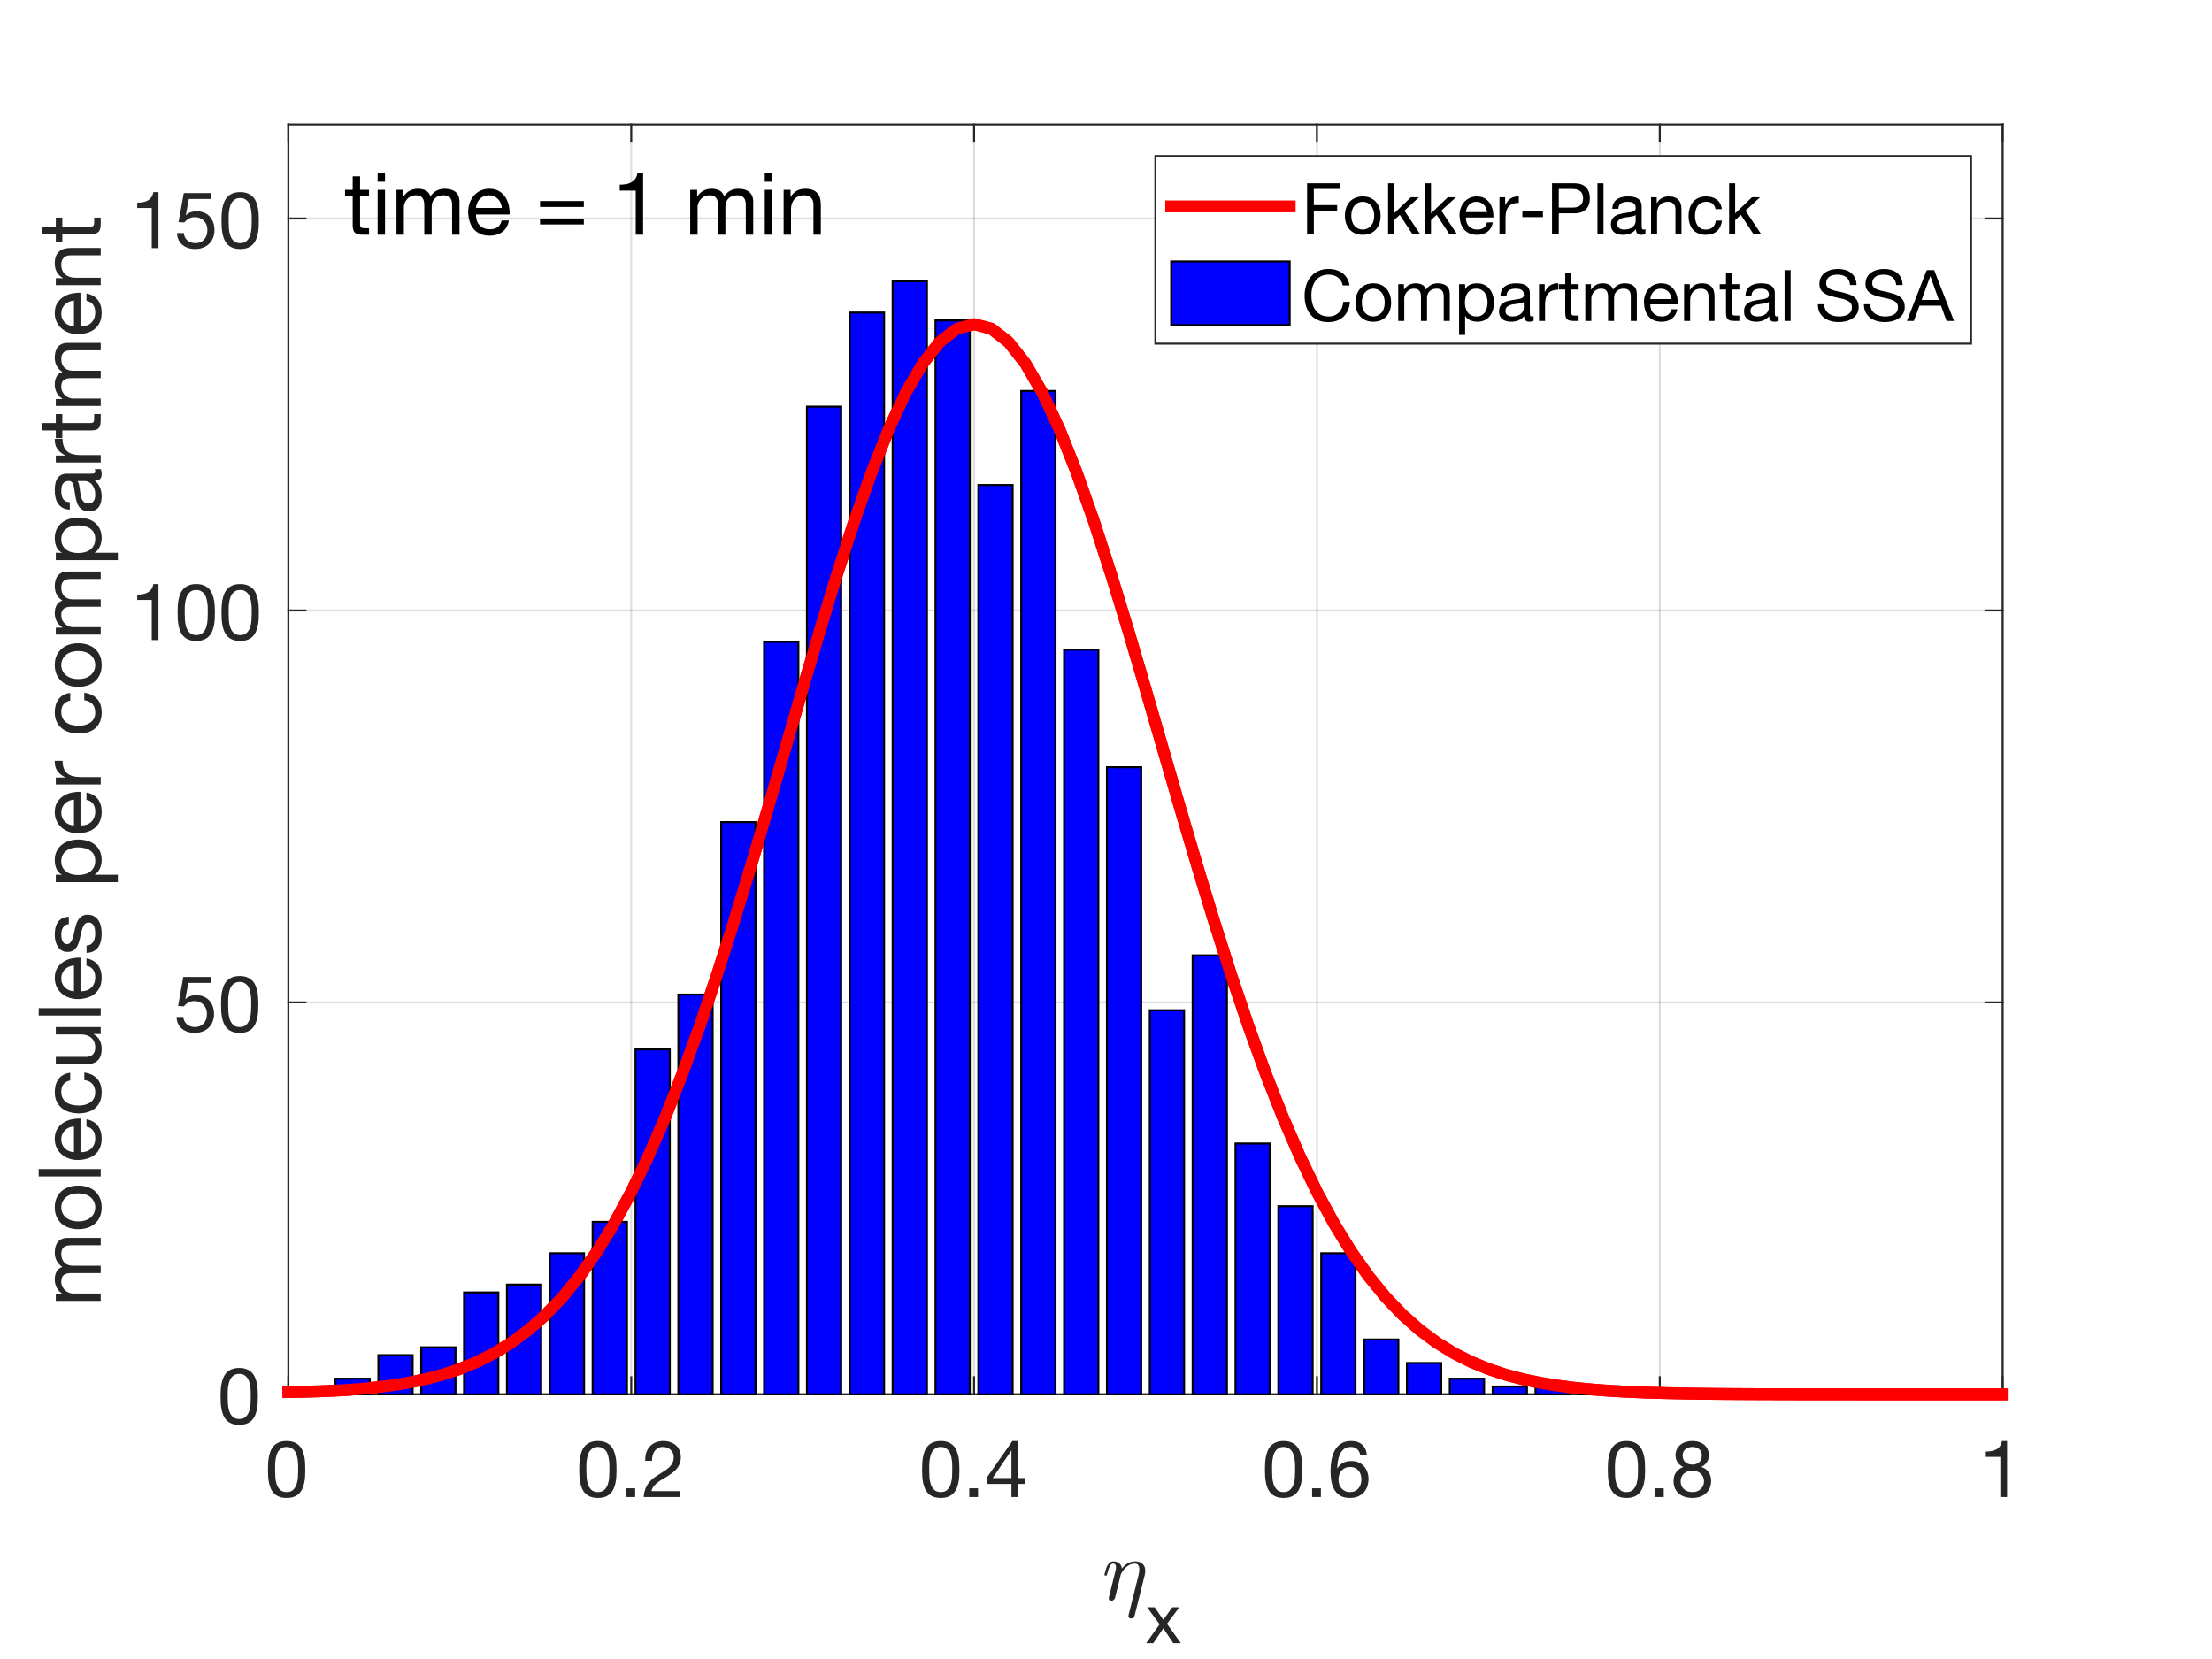 <?xml version="1.0"?>
<!DOCTYPE svg PUBLIC '-//W3C//DTD SVG 1.0//EN'
          'http://www.w3.org/TR/2001/REC-SVG-20010904/DTD/svg10.dtd'>
<svg xmlns:xlink="http://www.w3.org/1999/xlink" style="fill-opacity:1; color-rendering:auto; color-interpolation:auto; text-rendering:auto; stroke:black; stroke-linecap:square; stroke-miterlimit:10; shape-rendering:auto; stroke-opacity:1; fill:black; stroke-dasharray:none; font-weight:normal; stroke-width:1; font-family:'Dialog'; font-style:normal; stroke-linejoin:miter; font-size:12px; stroke-dashoffset:0; image-rendering:auto;" width="560" height="420" xmlns="http://www.w3.org/2000/svg"
><rect width="100%" height="100%" fill="#333333" stroke="none"/><!--Generated by the Batik Graphics2D SVG Generator--><defs id="genericDefs"
  /><g
  ><defs id="defs1"
    ><clipPath clipPathUnits="userSpaceOnUse" id="clipPath1"
      ><path d="M0 0 L560 0 L560 420 L0 420 L0 0 Z"
      /></clipPath
    ></defs
    ><g style="fill:white; stroke:white;"
    ><rect x="0" y="0" width="560" style="clip-path:url(#clipPath1); stroke:none;" height="420"
    /></g
    ><g style="fill:white; text-rendering:optimizeSpeed; color-rendering:optimizeSpeed; image-rendering:optimizeSpeed; shape-rendering:crispEdges; stroke:white; color-interpolation:sRGB;"
    ><rect x="0" width="560" height="420" y="0" style="stroke:none;"
      /><path style="stroke:none;" d="M73 353 L507 353 L507 31.5 L73 31.5 Z"
    /></g
    ><g style="stroke-linecap:butt; fill-opacity:0.149; fill:rgb(38,38,38); text-rendering:geometricPrecision; image-rendering:optimizeQuality; color-rendering:optimizeQuality; stroke-linejoin:round; stroke:rgb(38,38,38); color-interpolation:linearRGB; stroke-width:0.5; stroke-opacity:0.149;"
    ><line y2="31.5" style="fill:none;" x1="73" x2="73" y1="353"
      /><line y2="31.5" style="fill:none;" x1="159.8" x2="159.8" y1="353"
      /><line y2="31.5" style="fill:none;" x1="246.6" x2="246.6" y1="353"
      /><line y2="31.5" style="fill:none;" x1="333.4" x2="333.4" y1="353"
      /><line y2="31.5" style="fill:none;" x1="420.2" x2="420.2" y1="353"
      /><line y2="31.5" style="fill:none;" x1="507" x2="507" y1="353"
      /><line y2="353" style="fill:none;" x1="507" x2="73" y1="353"
      /><line y2="253.772" style="fill:none;" x1="507" x2="73" y1="253.772"
      /><line y2="154.543" style="fill:none;" x1="507" x2="73" y1="154.543"
      /><line y2="55.315" style="fill:none;" x1="507" x2="73" y1="55.315"
      /><line x1="73" x2="507" y1="353" style="stroke-linecap:square; fill-opacity:1; fill:none; stroke-opacity:1;" y2="353"
      /><line x1="73" x2="507" y1="31.5" style="stroke-linecap:square; fill-opacity:1; fill:none; stroke-opacity:1;" y2="31.5"
      /><line x1="73" x2="73" y1="353" style="stroke-linecap:square; fill-opacity:1; fill:none; stroke-opacity:1;" y2="348.66"
      /><line x1="159.8" x2="159.8" y1="353" style="stroke-linecap:square; fill-opacity:1; fill:none; stroke-opacity:1;" y2="348.66"
      /><line x1="246.6" x2="246.6" y1="353" style="stroke-linecap:square; fill-opacity:1; fill:none; stroke-opacity:1;" y2="348.66"
      /><line x1="333.4" x2="333.4" y1="353" style="stroke-linecap:square; fill-opacity:1; fill:none; stroke-opacity:1;" y2="348.66"
      /><line x1="420.2" x2="420.2" y1="353" style="stroke-linecap:square; fill-opacity:1; fill:none; stroke-opacity:1;" y2="348.66"
      /><line x1="507" x2="507" y1="353" style="stroke-linecap:square; fill-opacity:1; fill:none; stroke-opacity:1;" y2="348.66"
      /><line x1="73" x2="73" y1="31.5" style="stroke-linecap:square; fill-opacity:1; fill:none; stroke-opacity:1;" y2="35.84"
      /><line x1="159.8" x2="159.8" y1="31.5" style="stroke-linecap:square; fill-opacity:1; fill:none; stroke-opacity:1;" y2="35.84"
      /><line x1="246.6" x2="246.6" y1="31.5" style="stroke-linecap:square; fill-opacity:1; fill:none; stroke-opacity:1;" y2="35.84"
      /><line x1="333.4" x2="333.4" y1="31.5" style="stroke-linecap:square; fill-opacity:1; fill:none; stroke-opacity:1;" y2="35.84"
      /><line x1="420.2" x2="420.2" y1="31.5" style="stroke-linecap:square; fill-opacity:1; fill:none; stroke-opacity:1;" y2="35.84"
      /><line x1="507" x2="507" y1="31.5" style="stroke-linecap:square; fill-opacity:1; fill:none; stroke-opacity:1;" y2="35.84"
    /></g
    ><g transform="translate(73,359)" style="font-size:20px; fill:rgb(38,38,38); text-rendering:geometricPrecision; image-rendering:optimizeQuality; color-rendering:optimizeQuality; font-family:'Helvetica Neue'; stroke:rgb(38,38,38); color-interpolation:linearRGB;"
    ><path style="stroke:none;" d="M-3.36 13.02 Q-3.36 12.5 -3.35 11.87 Q-3.34 11.24 -3.25 10.61 Q-3.16 9.98 -2.99 9.38 Q-2.82 8.78 -2.49 8.33 Q-2.16 7.88 -1.66 7.6 Q-1.16 7.32 -0.44 7.32 Q0.28 7.32 0.78 7.6 Q1.28 7.88 1.61 8.33 Q1.94 8.78 2.11 9.38 Q2.28 9.98 2.37 10.61 Q2.46 11.24 2.47 11.87 Q2.48 12.5 2.48 13.02 Q2.48 13.82 2.43 14.81 Q2.38 15.8 2.11 16.67 Q1.84 17.54 1.24 18.14 Q0.64 18.74 -0.44 18.74 Q-1.52 18.74 -2.12 18.14 Q-2.72 17.54 -2.99 16.67 Q-3.26 15.8 -3.31 14.81 Q-3.36 13.82 -3.36 13.02 ZM-5.16 13.04 Q-5.16 13.82 -5.12 14.66 Q-5.08 15.5 -4.92 16.3 Q-4.76 17.1 -4.46 17.81 Q-4.16 18.52 -3.64 19.06 Q-3.12 19.6 -2.33 19.91 Q-1.54 20.22 -0.44 20.22 Q0.68 20.22 1.46 19.91 Q2.24 19.6 2.76 19.06 Q3.28 18.52 3.58 17.81 Q3.88 17.1 4.04 16.3 Q4.2 15.5 4.24 14.66 Q4.28 13.82 4.28 13.04 Q4.28 12.26 4.24 11.42 Q4.2 10.58 4.04 9.78 Q3.88 8.98 3.58 8.26 Q3.28 7.54 2.76 7 Q2.24 6.46 1.45 6.14 Q0.66 5.82 -0.44 5.82 Q-1.54 5.82 -2.33 6.14 Q-3.12 6.46 -3.64 7 Q-4.16 7.54 -4.46 8.26 Q-4.76 8.98 -4.92 9.78 Q-5.08 10.58 -5.12 11.42 Q-5.16 12.26 -5.16 13.04 Z"
    /></g
    ><g transform="translate(159.8,359)" style="font-size:20px; fill:rgb(38,38,38); text-rendering:geometricPrecision; image-rendering:optimizeQuality; color-rendering:optimizeQuality; font-family:'Helvetica Neue'; stroke:rgb(38,38,38); color-interpolation:linearRGB;"
    ><path style="stroke:none;" d="M-11.36 13.02 Q-11.36 12.5 -11.35 11.87 Q-11.34 11.24 -11.25 10.61 Q-11.16 9.98 -10.99 9.38 Q-10.82 8.78 -10.49 8.33 Q-10.16 7.88 -9.66 7.6 Q-9.16 7.32 -8.44 7.32 Q-7.72 7.32 -7.22 7.6 Q-6.72 7.88 -6.39 8.33 Q-6.06 8.78 -5.89 9.38 Q-5.72 9.98 -5.63 10.61 Q-5.54 11.24 -5.53 11.87 Q-5.52 12.5 -5.52 13.02 Q-5.52 13.82 -5.57 14.81 Q-5.62 15.8 -5.89 16.67 Q-6.16 17.54 -6.76 18.14 Q-7.36 18.74 -8.44 18.74 Q-9.52 18.74 -10.12 18.14 Q-10.72 17.54 -10.99 16.67 Q-11.26 15.8 -11.31 14.81 Q-11.36 13.82 -11.36 13.02 ZM-13.16 13.04 Q-13.16 13.82 -13.12 14.66 Q-13.08 15.5 -12.92 16.3 Q-12.76 17.1 -12.46 17.81 Q-12.16 18.52 -11.64 19.06 Q-11.12 19.6 -10.33 19.91 Q-9.54 20.22 -8.44 20.22 Q-7.32 20.22 -6.54 19.91 Q-5.76 19.6 -5.24 19.06 Q-4.72 18.52 -4.42 17.81 Q-4.12 17.1 -3.96 16.3 Q-3.8 15.5 -3.76 14.66 Q-3.72 13.82 -3.72 13.04 Q-3.72 12.26 -3.76 11.42 Q-3.8 10.58 -3.96 9.78 Q-4.12 8.98 -4.42 8.26 Q-4.72 7.54 -5.24 7 Q-5.76 6.46 -6.55 6.14 Q-7.34 5.82 -8.44 5.82 Q-9.54 5.82 -10.33 6.14 Q-11.12 6.46 -11.64 7 Q-12.16 7.54 -12.46 8.26 Q-12.76 8.98 -12.92 9.78 Q-13.08 10.58 -13.12 11.42 Q-13.16 12.26 -13.16 13.04 ZM-1.22 17.78 L-1.22 20 L1 20 L1 17.78 ZM3.56 10.84 L5.26 10.84 Q5.24 10.2 5.39 9.57 Q5.54 8.94 5.88 8.44 Q6.22 7.94 6.75 7.63 Q7.28 7.32 8.02 7.32 Q8.58 7.32 9.08 7.5 Q9.58 7.68 9.95 8.02 Q10.32 8.36 10.54 8.83 Q10.76 9.3 10.76 9.88 Q10.76 10.62 10.53 11.18 Q10.3 11.74 9.85 12.22 Q9.4 12.7 8.72 13.17 Q8.04 13.64 7.14 14.2 Q6.4 14.64 5.72 15.14 Q5.04 15.64 4.5 16.3 Q3.96 16.96 3.61 17.85 Q3.26 18.74 3.16 20 L12.42 20 L12.42 18.5 L5.14 18.5 Q5.26 17.84 5.65 17.33 Q6.04 16.82 6.59 16.38 Q7.14 15.94 7.8 15.55 Q8.46 15.16 9.12 14.76 Q9.78 14.34 10.4 13.88 Q11.02 13.42 11.5 12.85 Q11.98 12.28 12.27 11.56 Q12.56 10.84 12.56 9.9 Q12.56 8.9 12.21 8.14 Q11.86 7.38 11.26 6.87 Q10.66 6.36 9.85 6.09 Q9.04 5.82 8.12 5.82 Q7 5.82 6.12 6.2 Q5.24 6.58 4.65 7.25 Q4.06 7.92 3.78 8.84 Q3.5 9.76 3.56 10.84 Z"
    /></g
    ><g transform="translate(246.6,359)" style="font-size:20px; fill:rgb(38,38,38); text-rendering:geometricPrecision; image-rendering:optimizeQuality; color-rendering:optimizeQuality; font-family:'Helvetica Neue'; stroke:rgb(38,38,38); color-interpolation:linearRGB;"
    ><path style="stroke:none;" d="M-11.36 13.02 Q-11.36 12.5 -11.35 11.87 Q-11.34 11.24 -11.25 10.61 Q-11.16 9.98 -10.99 9.38 Q-10.82 8.78 -10.49 8.33 Q-10.16 7.88 -9.66 7.6 Q-9.16 7.32 -8.44 7.32 Q-7.72 7.32 -7.22 7.6 Q-6.72 7.88 -6.39 8.33 Q-6.06 8.78 -5.89 9.38 Q-5.72 9.98 -5.63 10.61 Q-5.54 11.24 -5.53 11.87 Q-5.52 12.5 -5.52 13.02 Q-5.52 13.82 -5.57 14.81 Q-5.62 15.8 -5.89 16.67 Q-6.16 17.54 -6.76 18.14 Q-7.36 18.74 -8.44 18.74 Q-9.52 18.74 -10.12 18.14 Q-10.72 17.54 -10.99 16.67 Q-11.26 15.8 -11.31 14.81 Q-11.36 13.82 -11.36 13.02 ZM-13.16 13.04 Q-13.16 13.82 -13.12 14.66 Q-13.08 15.5 -12.92 16.3 Q-12.76 17.1 -12.46 17.81 Q-12.16 18.52 -11.64 19.06 Q-11.12 19.6 -10.33 19.91 Q-9.54 20.22 -8.44 20.22 Q-7.32 20.22 -6.54 19.91 Q-5.76 19.6 -5.24 19.06 Q-4.72 18.52 -4.42 17.81 Q-4.12 17.1 -3.96 16.3 Q-3.8 15.5 -3.76 14.66 Q-3.72 13.82 -3.72 13.04 Q-3.72 12.26 -3.76 11.42 Q-3.8 10.58 -3.96 9.78 Q-4.12 8.98 -4.42 8.26 Q-4.72 7.54 -5.24 7 Q-5.76 6.46 -6.55 6.14 Q-7.34 5.82 -8.44 5.82 Q-9.54 5.82 -10.33 6.14 Q-11.12 6.46 -11.64 7 Q-12.16 7.54 -12.46 8.26 Q-12.76 8.98 -12.92 9.78 Q-13.08 10.58 -13.12 11.42 Q-13.16 12.26 -13.16 13.04 ZM-1.22 17.78 L-1.22 20 L1 20 L1 17.78 ZM9.46 15.18 L4.7 15.18 L9.42 8.24 L9.46 8.24 ZM11.06 15.18 L11.06 5.82 L9.7 5.82 L3.24 15.04 L3.24 16.68 L9.46 16.68 L9.46 20 L11.06 20 L11.06 16.68 L12.98 16.68 L12.98 15.18 Z"
    /></g
    ><g transform="translate(333.4,359)" style="font-size:20px; fill:rgb(38,38,38); text-rendering:geometricPrecision; image-rendering:optimizeQuality; color-rendering:optimizeQuality; font-family:'Helvetica Neue'; stroke:rgb(38,38,38); color-interpolation:linearRGB;"
    ><path style="stroke:none;" d="M-11.36 13.02 Q-11.36 12.5 -11.35 11.87 Q-11.34 11.24 -11.25 10.61 Q-11.16 9.98 -10.99 9.38 Q-10.82 8.78 -10.49 8.33 Q-10.16 7.88 -9.66 7.6 Q-9.16 7.32 -8.44 7.32 Q-7.72 7.32 -7.22 7.6 Q-6.72 7.88 -6.39 8.33 Q-6.06 8.78 -5.89 9.38 Q-5.72 9.98 -5.63 10.61 Q-5.54 11.24 -5.53 11.87 Q-5.52 12.5 -5.52 13.02 Q-5.52 13.82 -5.57 14.81 Q-5.62 15.8 -5.89 16.67 Q-6.16 17.54 -6.76 18.14 Q-7.36 18.74 -8.44 18.74 Q-9.52 18.74 -10.12 18.14 Q-10.72 17.54 -10.99 16.67 Q-11.26 15.8 -11.31 14.81 Q-11.36 13.82 -11.36 13.02 ZM-13.16 13.04 Q-13.16 13.82 -13.12 14.66 Q-13.08 15.5 -12.92 16.3 Q-12.76 17.1 -12.46 17.81 Q-12.16 18.52 -11.64 19.06 Q-11.12 19.6 -10.33 19.91 Q-9.54 20.22 -8.44 20.22 Q-7.32 20.22 -6.54 19.91 Q-5.76 19.6 -5.24 19.06 Q-4.72 18.52 -4.42 17.81 Q-4.12 17.1 -3.96 16.3 Q-3.8 15.5 -3.76 14.66 Q-3.72 13.82 -3.72 13.04 Q-3.72 12.26 -3.76 11.42 Q-3.8 10.58 -3.96 9.78 Q-4.12 8.98 -4.42 8.26 Q-4.72 7.54 -5.24 7 Q-5.76 6.46 -6.55 6.14 Q-7.34 5.82 -8.44 5.82 Q-9.54 5.82 -10.33 6.14 Q-11.12 6.46 -11.64 7 Q-12.16 7.54 -12.46 8.26 Q-12.76 8.98 -12.92 9.78 Q-13.08 10.58 -13.12 11.42 Q-13.16 12.26 -13.16 13.04 ZM-1.22 17.78 L-1.22 20 L1 20 L1 17.78 ZM10.96 9.44 L12.66 9.44 Q12.5 7.68 11.46 6.75 Q10.42 5.82 8.66 5.82 Q7.14 5.82 6.14 6.46 Q5.14 7.1 4.54 8.16 Q3.94 9.22 3.69 10.59 Q3.44 11.96 3.44 13.42 Q3.44 14.54 3.61 15.74 Q3.78 16.94 4.3 17.94 Q4.82 18.94 5.78 19.58 Q6.74 20.22 8.32 20.22 Q9.66 20.22 10.57 19.77 Q11.48 19.32 12.03 18.63 Q12.58 17.94 12.82 17.1 Q13.06 16.26 13.06 15.48 Q13.06 14.5 12.76 13.66 Q12.46 12.82 11.91 12.2 Q11.36 11.58 10.55 11.23 Q9.74 10.88 8.72 10.88 Q7.56 10.88 6.67 11.32 Q5.78 11.76 5.18 12.74 L5.14 12.7 Q5.16 11.88 5.3 10.94 Q5.44 10 5.81 9.19 Q6.18 8.38 6.84 7.85 Q7.5 7.32 8.58 7.32 Q9.6 7.32 10.22 7.9 Q10.84 8.48 10.96 9.44 ZM8.4 12.38 Q9.12 12.38 9.66 12.64 Q10.2 12.9 10.56 13.33 Q10.92 13.76 11.09 14.35 Q11.26 14.94 11.26 15.6 Q11.26 16.22 11.07 16.79 Q10.88 17.36 10.52 17.8 Q10.16 18.24 9.63 18.49 Q9.1 18.74 8.4 18.74 Q7.7 18.74 7.15 18.49 Q6.6 18.24 6.23 17.82 Q5.86 17.4 5.66 16.82 Q5.46 16.24 5.46 15.58 Q5.46 14.92 5.65 14.33 Q5.84 13.74 6.22 13.31 Q6.6 12.88 7.14 12.63 Q7.68 12.38 8.4 12.38 Z"
    /></g
    ><g transform="translate(420.2,359)" style="font-size:20px; fill:rgb(38,38,38); text-rendering:geometricPrecision; image-rendering:optimizeQuality; color-rendering:optimizeQuality; font-family:'Helvetica Neue'; stroke:rgb(38,38,38); color-interpolation:linearRGB;"
    ><path style="stroke:none;" d="M-11.36 13.02 Q-11.36 12.5 -11.35 11.87 Q-11.34 11.24 -11.25 10.61 Q-11.16 9.98 -10.99 9.38 Q-10.82 8.78 -10.49 8.33 Q-10.16 7.88 -9.66 7.6 Q-9.16 7.32 -8.44 7.32 Q-7.72 7.32 -7.22 7.6 Q-6.72 7.88 -6.39 8.33 Q-6.06 8.78 -5.89 9.38 Q-5.72 9.98 -5.63 10.61 Q-5.54 11.24 -5.53 11.87 Q-5.52 12.5 -5.52 13.02 Q-5.52 13.82 -5.57 14.81 Q-5.62 15.8 -5.89 16.67 Q-6.16 17.54 -6.76 18.14 Q-7.36 18.74 -8.44 18.74 Q-9.52 18.74 -10.12 18.14 Q-10.72 17.54 -10.99 16.67 Q-11.26 15.8 -11.31 14.81 Q-11.36 13.82 -11.36 13.02 ZM-13.16 13.04 Q-13.16 13.82 -13.12 14.66 Q-13.08 15.5 -12.92 16.3 Q-12.76 17.1 -12.46 17.81 Q-12.16 18.52 -11.64 19.06 Q-11.12 19.6 -10.33 19.91 Q-9.54 20.22 -8.44 20.22 Q-7.32 20.22 -6.54 19.91 Q-5.76 19.6 -5.24 19.06 Q-4.72 18.52 -4.42 17.81 Q-4.12 17.1 -3.96 16.3 Q-3.8 15.5 -3.76 14.66 Q-3.72 13.82 -3.72 13.04 Q-3.72 12.26 -3.76 11.42 Q-3.8 10.58 -3.96 9.78 Q-4.12 8.98 -4.42 8.26 Q-4.72 7.54 -5.24 7 Q-5.76 6.46 -6.55 6.14 Q-7.34 5.82 -8.44 5.82 Q-9.54 5.82 -10.33 6.14 Q-11.12 6.46 -11.64 7 Q-12.16 7.54 -12.46 8.26 Q-12.76 8.98 -12.92 9.78 Q-13.08 10.58 -13.12 11.42 Q-13.16 12.26 -13.16 13.04 ZM-1.22 17.78 L-1.22 20 L1 20 L1 17.78 ZM5.78 9.5 Q5.78 8.96 5.98 8.56 Q6.18 8.16 6.51 7.88 Q6.84 7.6 7.3 7.46 Q7.76 7.32 8.26 7.32 Q9.3 7.32 9.97 7.87 Q10.64 8.42 10.64 9.5 Q10.64 10.58 9.98 11.18 Q9.32 11.78 8.3 11.78 Q7.78 11.78 7.32 11.64 Q6.86 11.5 6.52 11.22 Q6.18 10.94 5.98 10.51 Q5.78 10.08 5.78 9.5 ZM3.98 9.44 Q3.98 10.4 4.52 11.21 Q5.06 12.02 5.96 12.38 Q4.76 12.8 4.12 13.73 Q3.48 14.66 3.48 15.92 Q3.48 17 3.85 17.81 Q4.22 18.62 4.87 19.16 Q5.52 19.7 6.4 19.96 Q7.28 20.22 8.3 20.22 Q9.28 20.22 10.14 19.94 Q11 19.66 11.63 19.11 Q12.26 18.56 12.63 17.76 Q13 16.96 13 15.92 Q13 14.6 12.38 13.69 Q11.76 12.78 10.48 12.38 Q11.38 11.98 11.91 11.19 Q12.44 10.4 12.44 9.44 Q12.44 8.76 12.2 8.11 Q11.96 7.46 11.45 6.95 Q10.94 6.44 10.12 6.13 Q9.3 5.82 8.14 5.82 Q7.32 5.82 6.57 6.06 Q5.82 6.3 5.24 6.76 Q4.66 7.22 4.32 7.89 Q3.98 8.56 3.98 9.44 ZM5.28 16 Q5.28 15.38 5.51 14.88 Q5.74 14.38 6.15 14.02 Q6.56 13.66 7.11 13.47 Q7.66 13.28 8.28 13.28 Q8.88 13.28 9.41 13.49 Q9.94 13.7 10.34 14.06 Q10.74 14.42 10.97 14.91 Q11.2 15.4 11.2 15.98 Q11.2 16.58 10.99 17.08 Q10.78 17.58 10.39 17.95 Q10 18.32 9.47 18.53 Q8.94 18.74 8.3 18.74 Q6.98 18.74 6.13 18.01 Q5.28 17.28 5.28 16 Z"
    /></g
    ><g transform="translate(507,359)" style="font-size:20px; fill:rgb(38,38,38); text-rendering:geometricPrecision; image-rendering:optimizeQuality; color-rendering:optimizeQuality; font-family:'Helvetica Neue'; stroke:rgb(38,38,38); color-interpolation:linearRGB;"
    ><path style="stroke:none;" d="M1.12 20 L1.12 5.82 L-0.18 5.82 Q-0.32 6.62 -0.7 7.14 Q-1.08 7.66 -1.63 7.96 Q-2.18 8.26 -2.86 8.37 Q-3.54 8.48 -4.26 8.48 L-4.26 9.84 L-0.58 9.84 L-0.58 20 Z"
    /></g
    ><g transform="translate(279,405)" style="font-size:22px; fill:rgb(38,38,38); text-rendering:geometricPrecision; image-rendering:optimizeQuality; color-rendering:optimizeQuality; font-family:'mwb_cmmi10'; stroke:rgb(38,38,38); color-interpolation:linearRGB;"
    ><path style="stroke:none;" d="M2.359 0.25 Q2.078 0.25 1.891 0.078 Q1.703 -0.094 1.703 -0.375 Q1.703 -0.5 1.719 -0.562 L3.359 -7.141 Q3.531 -7.75 3.531 -8.203 Q3.531 -9.156 2.875 -9.156 Q2.188 -9.156 1.859 -8.328 Q1.531 -7.516 1.219 -6.25 Q1.219 -6.188 1.141 -6.141 Q1.078 -6.109 1.031 -6.109 L0.781 -6.109 Q0.703 -6.109 0.641 -6.188 Q0.594 -6.281 0.594 -6.344 Q0.828 -7.297 1.047 -7.953 Q1.266 -8.625 1.734 -9.172 Q2.203 -9.719 2.906 -9.719 Q3.719 -9.719 4.359 -9.203 Q5 -8.688 5 -7.875 Q5.641 -8.734 6.5 -9.219 Q7.375 -9.719 8.406 -9.719 Q9.547 -9.719 10.234 -9.094 Q10.938 -8.484 10.938 -7.344 Q10.938 -6.688 10.781 -6.141 L8.234 4.047 Q8.172 4.359 7.906 4.547 Q7.656 4.75 7.328 4.75 Q7.062 4.75 6.859 4.578 Q6.672 4.422 6.672 4.141 Q6.672 4 6.688 3.969 L9.219 -6.172 Q9.438 -7.078 9.438 -7.688 Q9.438 -8.297 9.172 -8.719 Q8.922 -9.156 8.359 -9.156 Q6.203 -9.156 4.766 -6.484 L3.281 -0.484 Q3.203 -0.188 2.938 0.031 Q2.672 0.25 2.359 0.25 Z"
    /></g
    ><g transform="translate(290,416)" style="font-size:17.6px; fill:rgb(38,38,38); text-rendering:geometricPrecision; image-rendering:optimizeQuality; color-rendering:optimizeQuality; font-family:'Helvetica Neue'; stroke:rgb(38,38,38); color-interpolation:linearRGB;"
    ><path style="stroke:none;" d="M3.573 -4.787 L0.158 0 L1.971 0 L4.506 -3.766 L7.04 0 L8.958 0 L5.438 -4.91 L8.571 -9.099 L6.776 -9.099 L4.506 -5.914 L2.323 -9.099 L0.405 -9.099 Z"
    /></g
    ><g style="fill:rgb(38,38,38); text-rendering:geometricPrecision; image-rendering:optimizeQuality; color-rendering:optimizeQuality; stroke-linejoin:round; stroke:rgb(38,38,38); color-interpolation:linearRGB; stroke-width:0.5;"
    ><line y2="31.5" style="fill:none;" x1="73" x2="73" y1="353"
      /><line y2="31.5" style="fill:none;" x1="507" x2="507" y1="353"
      /><line y2="353" style="fill:none;" x1="73" x2="77.34" y1="353"
      /><line y2="253.772" style="fill:none;" x1="73" x2="77.34" y1="253.772"
      /><line y2="154.543" style="fill:none;" x1="73" x2="77.34" y1="154.543"
      /><line y2="55.315" style="fill:none;" x1="73" x2="77.34" y1="55.315"
      /><line y2="353" style="fill:none;" x1="507" x2="502.66" y1="353"
      /><line y2="253.772" style="fill:none;" x1="507" x2="502.66" y1="253.772"
      /><line y2="154.543" style="fill:none;" x1="507" x2="502.66" y1="154.543"
      /><line y2="55.315" style="fill:none;" x1="507" x2="502.66" y1="55.315"
    /></g
    ><g transform="translate(67,353)" style="font-size:20px; fill:rgb(38,38,38); text-rendering:geometricPrecision; image-rendering:optimizeQuality; color-rendering:optimizeQuality; font-family:'Helvetica Neue'; stroke:rgb(38,38,38); color-interpolation:linearRGB;"
    ><path style="stroke:none;" d="M-9.36 0.52 Q-9.36 0 -9.35 -0.63 Q-9.34 -1.26 -9.25 -1.89 Q-9.16 -2.52 -8.99 -3.12 Q-8.82 -3.72 -8.49 -4.17 Q-8.16 -4.62 -7.66 -4.9 Q-7.16 -5.18 -6.44 -5.18 Q-5.72 -5.18 -5.22 -4.9 Q-4.72 -4.62 -4.39 -4.17 Q-4.06 -3.72 -3.89 -3.12 Q-3.72 -2.52 -3.63 -1.89 Q-3.54 -1.26 -3.53 -0.63 Q-3.52 0 -3.52 0.52 Q-3.52 1.32 -3.57 2.31 Q-3.62 3.3 -3.89 4.17 Q-4.16 5.04 -4.76 5.64 Q-5.36 6.24 -6.44 6.24 Q-7.52 6.24 -8.12 5.64 Q-8.72 5.04 -8.99 4.17 Q-9.26 3.3 -9.31 2.31 Q-9.36 1.32 -9.36 0.52 ZM-11.16 0.54 Q-11.16 1.32 -11.12 2.16 Q-11.08 3 -10.92 3.8 Q-10.76 4.6 -10.46 5.31 Q-10.16 6.02 -9.64 6.56 Q-9.12 7.1 -8.33 7.41 Q-7.54 7.72 -6.44 7.72 Q-5.32 7.72 -4.54 7.41 Q-3.76 7.1 -3.24 6.56 Q-2.72 6.02 -2.42 5.31 Q-2.12 4.6 -1.96 3.8 Q-1.8 3 -1.76 2.16 Q-1.72 1.32 -1.72 0.54 Q-1.72 -0.24 -1.76 -1.08 Q-1.8 -1.92 -1.96 -2.72 Q-2.12 -3.52 -2.42 -4.24 Q-2.72 -4.96 -3.24 -5.5 Q-3.76 -6.04 -4.55 -6.36 Q-5.34 -6.68 -6.44 -6.68 Q-7.54 -6.68 -8.33 -6.36 Q-9.12 -6.04 -9.64 -5.5 Q-10.16 -4.96 -10.46 -4.24 Q-10.76 -3.52 -10.92 -2.72 Q-11.08 -1.92 -11.12 -1.08 Q-11.16 -0.24 -11.16 0.54 Z"
    /></g
    ><g transform="translate(67,253.772)" style="font-size:20px; fill:rgb(38,38,38); text-rendering:geometricPrecision; image-rendering:optimizeQuality; color-rendering:optimizeQuality; font-family:'Helvetica Neue'; stroke:rgb(38,38,38); color-interpolation:linearRGB;"
    ><path style="stroke:none;" d="M-13.6 -4.94 L-13.6 -6.44 L-20.6 -6.44 L-21.92 0.92 L-20.46 1 Q-19.96 0.4 -19.31 0.03 Q-18.66 -0.34 -17.82 -0.34 Q-17.1 -0.34 -16.51 -0.1 Q-15.92 0.14 -15.5 0.57 Q-15.08 1 -14.85 1.59 Q-14.62 2.18 -14.62 2.88 Q-14.62 3.72 -14.86 4.35 Q-15.1 4.98 -15.51 5.4 Q-15.92 5.82 -16.47 6.03 Q-17.02 6.24 -17.62 6.24 Q-18.26 6.24 -18.79 6.05 Q-19.32 5.86 -19.71 5.51 Q-20.1 5.16 -20.33 4.69 Q-20.56 4.22 -20.6 3.68 L-22.3 3.68 Q-22.28 4.64 -21.92 5.4 Q-21.56 6.16 -20.94 6.67 Q-20.32 7.18 -19.51 7.45 Q-18.7 7.72 -17.78 7.72 Q-16.54 7.72 -15.61 7.33 Q-14.68 6.94 -14.06 6.28 Q-13.44 5.62 -13.13 4.77 Q-12.82 3.92 -12.82 3.02 Q-12.82 1.8 -13.18 0.89 Q-13.54 -0.02 -14.16 -0.63 Q-14.78 -1.24 -15.62 -1.54 Q-16.46 -1.84 -17.4 -1.84 Q-18.12 -1.84 -18.85 -1.59 Q-19.58 -1.34 -20.04 -0.82 L-20.08 -0.86 L-19.32 -4.94 ZM-9.24 0.52 Q-9.24 0 -9.23 -0.63 Q-9.22 -1.26 -9.13 -1.89 Q-9.04 -2.52 -8.87 -3.12 Q-8.7 -3.72 -8.37 -4.17 Q-8.04 -4.62 -7.54 -4.9 Q-7.04 -5.18 -6.32 -5.18 Q-5.6 -5.18 -5.1 -4.9 Q-4.6 -4.62 -4.27 -4.17 Q-3.94 -3.72 -3.77 -3.12 Q-3.6 -2.52 -3.51 -1.89 Q-3.42 -1.26 -3.41 -0.63 Q-3.4 0 -3.4 0.52 Q-3.4 1.32 -3.45 2.31 Q-3.5 3.3 -3.77 4.17 Q-4.04 5.04 -4.64 5.64 Q-5.24 6.24 -6.32 6.24 Q-7.4 6.24 -8 5.64 Q-8.6 5.04 -8.87 4.17 Q-9.14 3.3 -9.19 2.31 Q-9.24 1.32 -9.24 0.52 ZM-11.04 0.54 Q-11.04 1.32 -11 2.16 Q-10.96 3 -10.8 3.8 Q-10.64 4.6 -10.34 5.31 Q-10.04 6.02 -9.52 6.56 Q-9 7.1 -8.21 7.41 Q-7.42 7.72 -6.32 7.72 Q-5.2 7.72 -4.42 7.41 Q-3.64 7.1 -3.12 6.56 Q-2.6 6.02 -2.3 5.31 Q-2 4.6 -1.84 3.8 Q-1.68 3 -1.64 2.16 Q-1.6 1.32 -1.6 0.54 Q-1.6 -0.24 -1.64 -1.08 Q-1.68 -1.92 -1.84 -2.72 Q-2 -3.52 -2.3 -4.24 Q-2.6 -4.96 -3.12 -5.5 Q-3.64 -6.04 -4.43 -6.36 Q-5.22 -6.68 -6.32 -6.68 Q-7.42 -6.68 -8.21 -6.36 Q-9 -6.04 -9.52 -5.5 Q-10.04 -4.96 -10.34 -4.24 Q-10.64 -3.52 -10.8 -2.72 Q-10.96 -1.92 -11 -1.08 Q-11.04 -0.24 -11.04 0.54 Z"
    /></g
    ><g transform="translate(67,154.543)" style="font-size:20px; fill:rgb(38,38,38); text-rendering:geometricPrecision; image-rendering:optimizeQuality; color-rendering:optimizeQuality; font-family:'Helvetica Neue'; stroke:rgb(38,38,38); color-interpolation:linearRGB;"
    ><path style="stroke:none;" d="M-26.88 7.5 L-26.88 -6.68 L-28.18 -6.68 Q-28.32 -5.88 -28.7 -5.36 Q-29.08 -4.84 -29.63 -4.54 Q-30.18 -4.24 -30.86 -4.13 Q-31.54 -4.02 -32.26 -4.02 L-32.26 -2.66 L-28.58 -2.66 L-28.58 7.5 ZM-20.24 0.52 Q-20.24 0 -20.23 -0.63 Q-20.22 -1.26 -20.13 -1.89 Q-20.04 -2.52 -19.87 -3.12 Q-19.7 -3.72 -19.37 -4.17 Q-19.04 -4.62 -18.54 -4.9 Q-18.04 -5.18 -17.32 -5.18 Q-16.6 -5.18 -16.1 -4.9 Q-15.6 -4.62 -15.27 -4.17 Q-14.94 -3.72 -14.77 -3.12 Q-14.6 -2.52 -14.51 -1.89 Q-14.42 -1.26 -14.41 -0.63 Q-14.4 0 -14.4 0.52 Q-14.4 1.32 -14.45 2.31 Q-14.5 3.3 -14.77 4.17 Q-15.04 5.04 -15.64 5.64 Q-16.24 6.24 -17.32 6.24 Q-18.4 6.24 -19 5.64 Q-19.6 5.04 -19.87 4.17 Q-20.14 3.3 -20.19 2.31 Q-20.24 1.32 -20.24 0.52 ZM-22.04 0.54 Q-22.04 1.32 -22 2.16 Q-21.96 3 -21.8 3.8 Q-21.64 4.6 -21.34 5.31 Q-21.04 6.02 -20.52 6.56 Q-20 7.1 -19.21 7.41 Q-18.42 7.72 -17.32 7.72 Q-16.2 7.72 -15.42 7.41 Q-14.64 7.1 -14.12 6.56 Q-13.6 6.02 -13.3 5.31 Q-13 4.6 -12.84 3.8 Q-12.68 3 -12.64 2.16 Q-12.6 1.32 -12.6 0.54 Q-12.6 -0.24 -12.64 -1.08 Q-12.68 -1.92 -12.84 -2.72 Q-13 -3.52 -13.3 -4.24 Q-13.6 -4.96 -14.12 -5.5 Q-14.64 -6.04 -15.43 -6.36 Q-16.22 -6.68 -17.32 -6.68 Q-18.42 -6.68 -19.21 -6.36 Q-20 -6.04 -20.52 -5.5 Q-21.04 -4.96 -21.34 -4.24 Q-21.64 -3.52 -21.8 -2.72 Q-21.96 -1.92 -22 -1.08 Q-22.04 -0.24 -22.04 0.54 ZM-9.12 0.52 Q-9.12 0 -9.11 -0.63 Q-9.1 -1.26 -9.01 -1.89 Q-8.92 -2.52 -8.75 -3.12 Q-8.58 -3.72 -8.25 -4.17 Q-7.92 -4.62 -7.42 -4.9 Q-6.92 -5.18 -6.2 -5.18 Q-5.48 -5.18 -4.98 -4.9 Q-4.48 -4.62 -4.15 -4.17 Q-3.82 -3.72 -3.65 -3.12 Q-3.48 -2.52 -3.39 -1.89 Q-3.3 -1.26 -3.29 -0.63 Q-3.28 0 -3.28 0.52 Q-3.28 1.32 -3.33 2.31 Q-3.38 3.3 -3.65 4.17 Q-3.92 5.04 -4.52 5.64 Q-5.12 6.24 -6.2 6.24 Q-7.28 6.24 -7.88 5.64 Q-8.48 5.04 -8.75 4.17 Q-9.02 3.3 -9.07 2.31 Q-9.12 1.32 -9.12 0.52 ZM-10.92 0.54 Q-10.92 1.32 -10.88 2.16 Q-10.84 3 -10.68 3.8 Q-10.52 4.6 -10.22 5.31 Q-9.92 6.02 -9.4 6.56 Q-8.88 7.1 -8.09 7.41 Q-7.3 7.72 -6.2 7.72 Q-5.08 7.72 -4.3 7.41 Q-3.52 7.1 -3 6.56 Q-2.48 6.02 -2.18 5.31 Q-1.88 4.6 -1.72 3.8 Q-1.56 3 -1.52 2.16 Q-1.48 1.32 -1.48 0.54 Q-1.48 -0.24 -1.52 -1.08 Q-1.56 -1.92 -1.72 -2.72 Q-1.88 -3.52 -2.18 -4.24 Q-2.48 -4.96 -3 -5.5 Q-3.52 -6.04 -4.31 -6.36 Q-5.1 -6.68 -6.2 -6.68 Q-7.3 -6.68 -8.09 -6.36 Q-8.88 -6.04 -9.4 -5.5 Q-9.92 -4.96 -10.22 -4.24 Q-10.52 -3.52 -10.68 -2.72 Q-10.84 -1.92 -10.88 -1.08 Q-10.92 -0.24 -10.92 0.54 Z"
    /></g
    ><g transform="translate(67,55.315)" style="font-size:20px; fill:rgb(38,38,38); text-rendering:geometricPrecision; image-rendering:optimizeQuality; color-rendering:optimizeQuality; font-family:'Helvetica Neue'; stroke:rgb(38,38,38); color-interpolation:linearRGB;"
    ><path style="stroke:none;" d="M-26.88 7.5 L-26.88 -6.68 L-28.18 -6.68 Q-28.32 -5.88 -28.7 -5.36 Q-29.08 -4.84 -29.63 -4.54 Q-30.18 -4.24 -30.86 -4.13 Q-31.54 -4.02 -32.26 -4.02 L-32.26 -2.66 L-28.58 -2.66 L-28.58 7.5 ZM-13.48 -4.94 L-13.48 -6.44 L-20.48 -6.44 L-21.8 0.92 L-20.34 1 Q-19.84 0.4 -19.19 0.03 Q-18.54 -0.34 -17.7 -0.34 Q-16.98 -0.34 -16.39 -0.1 Q-15.8 0.14 -15.38 0.57 Q-14.96 1 -14.73 1.59 Q-14.5 2.18 -14.5 2.88 Q-14.5 3.72 -14.74 4.35 Q-14.98 4.98 -15.39 5.4 Q-15.8 5.82 -16.35 6.03 Q-16.9 6.24 -17.5 6.24 Q-18.14 6.24 -18.67 6.05 Q-19.2 5.86 -19.59 5.51 Q-19.98 5.16 -20.21 4.69 Q-20.44 4.22 -20.48 3.68 L-22.18 3.68 Q-22.16 4.64 -21.8 5.4 Q-21.44 6.16 -20.82 6.67 Q-20.2 7.18 -19.39 7.45 Q-18.58 7.72 -17.66 7.72 Q-16.42 7.72 -15.49 7.33 Q-14.56 6.94 -13.94 6.28 Q-13.32 5.62 -13.01 4.77 Q-12.7 3.92 -12.7 3.02 Q-12.7 1.8 -13.06 0.89 Q-13.42 -0.02 -14.04 -0.63 Q-14.66 -1.24 -15.5 -1.54 Q-16.34 -1.84 -17.28 -1.84 Q-18 -1.84 -18.73 -1.59 Q-19.46 -1.34 -19.92 -0.82 L-19.96 -0.86 L-19.2 -4.94 ZM-9.12 0.52 Q-9.12 0 -9.11 -0.63 Q-9.1 -1.26 -9.01 -1.89 Q-8.92 -2.52 -8.75 -3.12 Q-8.58 -3.72 -8.25 -4.17 Q-7.92 -4.62 -7.42 -4.9 Q-6.92 -5.18 -6.2 -5.18 Q-5.48 -5.18 -4.98 -4.9 Q-4.48 -4.62 -4.15 -4.17 Q-3.82 -3.72 -3.65 -3.12 Q-3.48 -2.52 -3.39 -1.89 Q-3.3 -1.26 -3.29 -0.63 Q-3.28 0 -3.28 0.52 Q-3.28 1.32 -3.33 2.31 Q-3.38 3.3 -3.65 4.17 Q-3.92 5.04 -4.52 5.64 Q-5.12 6.24 -6.2 6.24 Q-7.28 6.24 -7.88 5.64 Q-8.48 5.04 -8.75 4.17 Q-9.02 3.3 -9.07 2.31 Q-9.12 1.32 -9.12 0.52 ZM-10.92 0.54 Q-10.92 1.32 -10.88 2.16 Q-10.84 3 -10.68 3.8 Q-10.52 4.6 -10.22 5.31 Q-9.92 6.02 -9.4 6.56 Q-8.88 7.1 -8.09 7.41 Q-7.3 7.72 -6.2 7.72 Q-5.08 7.72 -4.3 7.41 Q-3.52 7.1 -3 6.56 Q-2.48 6.02 -2.18 5.31 Q-1.88 4.6 -1.72 3.8 Q-1.56 3 -1.52 2.16 Q-1.48 1.32 -1.48 0.54 Q-1.48 -0.24 -1.52 -1.08 Q-1.56 -1.92 -1.72 -2.72 Q-1.88 -3.52 -2.18 -4.24 Q-2.48 -4.96 -3 -5.5 Q-3.52 -6.04 -4.31 -6.36 Q-5.1 -6.68 -6.2 -6.68 Q-7.3 -6.68 -8.09 -6.36 Q-8.88 -6.04 -9.4 -5.5 Q-9.92 -4.96 -10.22 -4.24 Q-10.52 -3.52 -10.68 -2.72 Q-10.84 -1.92 -10.88 -1.08 Q-10.92 -0.24 -10.92 0.54 Z"
    /></g
    ><g transform="translate(30.5,192.25) rotate(-90)" style="font-size:22px; fill:rgb(38,38,38); text-rendering:geometricPrecision; image-rendering:optimizeQuality; color-rendering:optimizeQuality; font-family:'Helvetica Neue'; stroke:rgb(38,38,38); color-interpolation:linearRGB;"
    ><path style="stroke:none;" d="M-137.092 -16.374 L-137.092 -5 L-135.222 -5 L-135.222 -12.084 Q-135.222 -12.414 -135.057 -12.909 Q-134.892 -13.404 -134.529 -13.866 Q-134.166 -14.328 -133.583 -14.658 Q-133 -14.988 -132.186 -14.988 Q-131.548 -14.988 -131.141 -14.801 Q-130.734 -14.614 -130.492 -14.273 Q-130.25 -13.932 -130.151 -13.47 Q-130.052 -13.008 -130.052 -12.458 L-130.052 -5 L-128.182 -5 L-128.182 -12.084 Q-128.182 -13.404 -127.39 -14.196 Q-126.598 -14.988 -125.212 -14.988 Q-124.53 -14.988 -124.101 -14.79 Q-123.672 -14.592 -123.43 -14.251 Q-123.188 -13.91 -123.1 -13.448 Q-123.012 -12.986 -123.012 -12.458 L-123.012 -5 L-121.142 -5 L-121.142 -13.338 Q-121.142 -14.218 -121.417 -14.845 Q-121.692 -15.472 -122.187 -15.868 Q-122.682 -16.264 -123.375 -16.451 Q-124.068 -16.638 -124.926 -16.638 Q-126.048 -16.638 -126.983 -16.132 Q-127.918 -15.626 -128.49 -14.702 Q-128.842 -15.758 -129.7 -16.198 Q-130.558 -16.638 -131.614 -16.638 Q-134.012 -16.638 -135.288 -14.702 L-135.332 -14.702 L-135.332 -16.374 ZM-116.962 -10.676 Q-116.962 -11.71 -116.687 -12.513 Q-116.412 -13.316 -115.928 -13.866 Q-115.444 -14.416 -114.795 -14.702 Q-114.146 -14.988 -113.42 -14.988 Q-112.694 -14.988 -112.045 -14.702 Q-111.396 -14.416 -110.912 -13.866 Q-110.428 -13.316 -110.153 -12.513 Q-109.878 -11.71 -109.878 -10.676 Q-109.878 -9.642 -110.153 -8.839 Q-110.428 -8.036 -110.912 -7.497 Q-111.396 -6.958 -112.045 -6.672 Q-112.694 -6.386 -113.42 -6.386 Q-114.146 -6.386 -114.795 -6.672 Q-115.444 -6.958 -115.928 -7.497 Q-116.412 -8.036 -116.687 -8.839 Q-116.962 -9.642 -116.962 -10.676 ZM-118.942 -10.676 Q-118.942 -9.422 -118.59 -8.344 Q-118.238 -7.266 -117.534 -6.463 Q-116.83 -5.66 -115.796 -5.209 Q-114.762 -4.758 -113.42 -4.758 Q-112.056 -4.758 -111.033 -5.209 Q-110.01 -5.66 -109.306 -6.463 Q-108.602 -7.266 -108.25 -8.344 Q-107.898 -9.422 -107.898 -10.676 Q-107.898 -11.93 -108.25 -13.019 Q-108.602 -14.108 -109.306 -14.911 Q-110.01 -15.714 -111.033 -16.176 Q-112.056 -16.638 -113.42 -16.638 Q-114.762 -16.638 -115.796 -16.176 Q-116.83 -15.714 -117.534 -14.911 Q-118.238 -14.108 -118.59 -13.019 Q-118.942 -11.93 -118.942 -10.676 ZM-105.588 -20.708 L-105.588 -5 L-103.718 -5 L-103.718 -20.708 ZM-92.916 -11.776 L-99.45 -11.776 Q-99.406 -12.436 -99.164 -13.019 Q-98.922 -13.602 -98.504 -14.042 Q-98.086 -14.482 -97.503 -14.735 Q-96.92 -14.988 -96.194 -14.988 Q-95.49 -14.988 -94.907 -14.735 Q-94.324 -14.482 -93.895 -14.053 Q-93.466 -13.624 -93.213 -13.03 Q-92.96 -12.436 -92.916 -11.776 ZM-91.112 -8.608 L-92.96 -8.608 Q-93.202 -7.486 -93.961 -6.936 Q-94.72 -6.386 -95.908 -6.386 Q-96.832 -6.386 -97.514 -6.694 Q-98.196 -7.002 -98.636 -7.519 Q-99.076 -8.036 -99.274 -8.707 Q-99.472 -9.378 -99.45 -10.126 L-90.936 -10.126 Q-90.892 -11.16 -91.123 -12.304 Q-91.354 -13.448 -91.959 -14.416 Q-92.564 -15.384 -93.565 -16.011 Q-94.566 -16.638 -96.084 -16.638 Q-97.25 -16.638 -98.229 -16.198 Q-99.208 -15.758 -99.923 -14.966 Q-100.638 -14.174 -101.034 -13.096 Q-101.43 -12.018 -101.43 -10.72 Q-101.386 -9.422 -101.045 -8.322 Q-100.704 -7.222 -100.022 -6.43 Q-99.34 -5.638 -98.339 -5.198 Q-97.338 -4.758 -95.974 -4.758 Q-94.038 -4.758 -92.762 -5.726 Q-91.486 -6.694 -91.112 -8.608 ZM-81.278 -12.722 L-79.342 -12.722 Q-79.452 -13.734 -79.87 -14.471 Q-80.288 -15.208 -80.937 -15.692 Q-81.586 -16.176 -82.433 -16.407 Q-83.28 -16.638 -84.248 -16.638 Q-85.59 -16.638 -86.602 -16.165 Q-87.614 -15.692 -88.285 -14.867 Q-88.956 -14.042 -89.286 -12.931 Q-89.616 -11.82 -89.616 -10.544 Q-89.616 -9.268 -89.275 -8.201 Q-88.934 -7.134 -88.263 -6.364 Q-87.592 -5.594 -86.591 -5.176 Q-85.59 -4.758 -84.292 -4.758 Q-82.114 -4.758 -80.849 -5.902 Q-79.584 -7.046 -79.276 -9.158 L-81.19 -9.158 Q-81.366 -7.838 -82.147 -7.112 Q-82.928 -6.386 -84.314 -6.386 Q-85.194 -6.386 -85.832 -6.738 Q-86.47 -7.09 -86.866 -7.673 Q-87.262 -8.256 -87.449 -9.004 Q-87.636 -9.752 -87.636 -10.544 Q-87.636 -11.402 -87.46 -12.205 Q-87.284 -13.008 -86.877 -13.624 Q-86.47 -14.24 -85.788 -14.614 Q-85.106 -14.988 -84.094 -14.988 Q-82.906 -14.988 -82.202 -14.394 Q-81.498 -13.8 -81.278 -12.722 ZM-67.77 -5 L-67.77 -16.374 L-69.64 -16.374 L-69.64 -9.95 Q-69.64 -9.18 -69.849 -8.531 Q-70.058 -7.882 -70.476 -7.398 Q-70.894 -6.914 -71.521 -6.65 Q-72.148 -6.386 -73.006 -6.386 Q-74.084 -6.386 -74.7 -7.002 Q-75.316 -7.618 -75.316 -8.674 L-75.316 -16.374 L-77.186 -16.374 L-77.186 -8.894 Q-77.186 -7.97 -76.999 -7.211 Q-76.812 -6.452 -76.35 -5.902 Q-75.888 -5.352 -75.14 -5.055 Q-74.392 -4.758 -73.27 -4.758 Q-72.016 -4.758 -71.092 -5.253 Q-70.168 -5.748 -69.574 -6.804 L-69.53 -6.804 L-69.53 -5 ZM-64.844 -20.708 L-64.844 -5 L-62.974 -5 L-62.974 -20.708 ZM-52.172 -11.776 L-58.706 -11.776 Q-58.662 -12.436 -58.42 -13.019 Q-58.178 -13.602 -57.76 -14.042 Q-57.342 -14.482 -56.759 -14.735 Q-56.176 -14.988 -55.45 -14.988 Q-54.746 -14.988 -54.163 -14.735 Q-53.58 -14.482 -53.151 -14.053 Q-52.722 -13.624 -52.469 -13.03 Q-52.216 -12.436 -52.172 -11.776 ZM-50.368 -8.608 L-52.216 -8.608 Q-52.458 -7.486 -53.217 -6.936 Q-53.976 -6.386 -55.164 -6.386 Q-56.088 -6.386 -56.77 -6.694 Q-57.452 -7.002 -57.892 -7.519 Q-58.332 -8.036 -58.53 -8.707 Q-58.728 -9.378 -58.706 -10.126 L-50.192 -10.126 Q-50.148 -11.16 -50.379 -12.304 Q-50.61 -13.448 -51.215 -14.416 Q-51.82 -15.384 -52.821 -16.011 Q-53.822 -16.638 -55.34 -16.638 Q-56.506 -16.638 -57.485 -16.198 Q-58.464 -15.758 -59.179 -14.966 Q-59.894 -14.174 -60.29 -13.096 Q-60.686 -12.018 -60.686 -10.72 Q-60.642 -9.422 -60.301 -8.322 Q-59.96 -7.222 -59.278 -6.43 Q-58.596 -5.638 -57.595 -5.198 Q-56.594 -4.758 -55.23 -4.758 Q-53.294 -4.758 -52.018 -5.726 Q-50.742 -6.694 -50.368 -8.608 ZM-47.112 -8.586 L-48.982 -8.586 Q-48.938 -7.53 -48.542 -6.793 Q-48.146 -6.056 -47.486 -5.605 Q-46.826 -5.154 -45.968 -4.956 Q-45.11 -4.758 -44.164 -4.758 Q-43.306 -4.758 -42.437 -4.923 Q-41.568 -5.088 -40.875 -5.506 Q-40.182 -5.924 -39.753 -6.606 Q-39.324 -7.288 -39.324 -8.322 Q-39.324 -9.136 -39.643 -9.686 Q-39.962 -10.236 -40.479 -10.599 Q-40.996 -10.962 -41.667 -11.182 Q-42.338 -11.402 -43.042 -11.556 Q-43.702 -11.71 -44.362 -11.853 Q-45.022 -11.996 -45.55 -12.205 Q-46.078 -12.414 -46.419 -12.733 Q-46.76 -13.052 -46.76 -13.536 Q-46.76 -13.976 -46.54 -14.251 Q-46.32 -14.526 -45.968 -14.691 Q-45.616 -14.856 -45.187 -14.922 Q-44.758 -14.988 -44.34 -14.988 Q-43.878 -14.988 -43.427 -14.889 Q-42.976 -14.79 -42.602 -14.57 Q-42.228 -14.35 -41.986 -13.987 Q-41.744 -13.624 -41.7 -13.074 L-39.83 -13.074 Q-39.896 -14.108 -40.27 -14.801 Q-40.644 -15.494 -41.271 -15.901 Q-41.898 -16.308 -42.712 -16.473 Q-43.526 -16.638 -44.494 -16.638 Q-45.242 -16.638 -46.001 -16.451 Q-46.76 -16.264 -47.365 -15.879 Q-47.97 -15.494 -48.355 -14.878 Q-48.74 -14.262 -48.74 -13.404 Q-48.74 -12.304 -48.19 -11.688 Q-47.64 -11.072 -46.815 -10.731 Q-45.99 -10.39 -45.022 -10.203 Q-44.054 -10.016 -43.229 -9.785 Q-42.404 -9.554 -41.854 -9.18 Q-41.304 -8.806 -41.304 -8.08 Q-41.304 -7.552 -41.568 -7.211 Q-41.832 -6.87 -42.239 -6.694 Q-42.646 -6.518 -43.13 -6.452 Q-43.614 -6.386 -44.054 -6.386 Q-44.626 -6.386 -45.165 -6.496 Q-45.704 -6.606 -46.133 -6.859 Q-46.562 -7.112 -46.826 -7.541 Q-47.09 -7.97 -47.112 -8.586 ZM-31.074 -16.374 L-31.074 -0.666 L-29.204 -0.666 L-29.204 -6.518 L-29.16 -6.518 Q-28.852 -6.012 -28.401 -5.671 Q-27.95 -5.33 -27.444 -5.132 Q-26.938 -4.934 -26.421 -4.846 Q-25.904 -4.758 -25.486 -4.758 Q-24.188 -4.758 -23.209 -5.22 Q-22.23 -5.682 -21.581 -6.485 Q-20.932 -7.288 -20.613 -8.366 Q-20.294 -9.444 -20.294 -10.654 Q-20.294 -11.864 -20.624 -12.942 Q-20.954 -14.02 -21.603 -14.845 Q-22.252 -15.67 -23.231 -16.154 Q-24.21 -16.638 -25.53 -16.638 Q-26.718 -16.638 -27.708 -16.209 Q-28.698 -15.78 -29.16 -14.834 L-29.204 -14.834 L-29.204 -16.374 ZM-22.274 -10.786 Q-22.274 -9.95 -22.45 -9.158 Q-22.626 -8.366 -23.022 -7.75 Q-23.418 -7.134 -24.067 -6.76 Q-24.716 -6.386 -25.684 -6.386 Q-26.652 -6.386 -27.334 -6.749 Q-28.016 -7.112 -28.445 -7.706 Q-28.874 -8.3 -29.072 -9.081 Q-29.27 -9.862 -29.27 -10.698 Q-29.27 -11.49 -29.083 -12.26 Q-28.896 -13.03 -28.478 -13.635 Q-28.06 -14.24 -27.4 -14.614 Q-26.74 -14.988 -25.794 -14.988 Q-24.892 -14.988 -24.221 -14.636 Q-23.55 -14.284 -23.121 -13.69 Q-22.692 -13.096 -22.483 -12.337 Q-22.274 -11.578 -22.274 -10.786 ZM-10.196 -11.776 L-16.73 -11.776 Q-16.686 -12.436 -16.444 -13.019 Q-16.202 -13.602 -15.784 -14.042 Q-15.366 -14.482 -14.783 -14.735 Q-14.2 -14.988 -13.474 -14.988 Q-12.77 -14.988 -12.187 -14.735 Q-11.604 -14.482 -11.175 -14.053 Q-10.746 -13.624 -10.493 -13.03 Q-10.24 -12.436 -10.196 -11.776 ZM-8.392 -8.608 L-10.24 -8.608 Q-10.482 -7.486 -11.241 -6.936 Q-12 -6.386 -13.188 -6.386 Q-14.112 -6.386 -14.794 -6.694 Q-15.476 -7.002 -15.916 -7.519 Q-16.356 -8.036 -16.554 -8.707 Q-16.752 -9.378 -16.73 -10.126 L-8.216 -10.126 Q-8.172 -11.16 -8.403 -12.304 Q-8.634 -13.448 -9.239 -14.416 Q-9.844 -15.384 -10.845 -16.011 Q-11.846 -16.638 -13.364 -16.638 Q-14.53 -16.638 -15.509 -16.198 Q-16.488 -15.758 -17.203 -14.966 Q-17.918 -14.174 -18.314 -13.096 Q-18.71 -12.018 -18.71 -10.72 Q-18.666 -9.422 -18.325 -8.322 Q-17.984 -7.222 -17.302 -6.43 Q-16.62 -5.638 -15.619 -5.198 Q-14.618 -4.758 -13.254 -4.758 Q-11.318 -4.758 -10.042 -5.726 Q-8.766 -6.694 -8.392 -8.608 ZM-6.346 -16.374 L-6.346 -5 L-4.476 -5 L-4.476 -10.06 Q-4.476 -11.16 -4.256 -12.007 Q-4.036 -12.854 -3.552 -13.448 Q-3.068 -14.042 -2.276 -14.35 Q-1.484 -14.658 -0.362 -14.658 L-0.362 -16.638 Q-1.88 -16.682 -2.87 -16.022 Q-3.86 -15.362 -4.542 -13.976 L-4.586 -13.976 L-4.586 -16.374 ZM14.884 -12.722 L16.82 -12.722 Q16.71 -13.734 16.292 -14.471 Q15.874 -15.208 15.225 -15.692 Q14.576 -16.176 13.729 -16.407 Q12.882 -16.638 11.914 -16.638 Q10.572 -16.638 9.56 -16.165 Q8.548 -15.692 7.877 -14.867 Q7.206 -14.042 6.876 -12.931 Q6.546 -11.82 6.546 -10.544 Q6.546 -9.268 6.887 -8.201 Q7.228 -7.134 7.899 -6.364 Q8.57 -5.594 9.571 -5.176 Q10.572 -4.758 11.87 -4.758 Q14.048 -4.758 15.313 -5.902 Q16.578 -7.046 16.886 -9.158 L14.972 -9.158 Q14.796 -7.838 14.015 -7.112 Q13.234 -6.386 11.848 -6.386 Q10.968 -6.386 10.33 -6.738 Q9.692 -7.09 9.296 -7.673 Q8.9 -8.256 8.713 -9.004 Q8.526 -9.752 8.526 -10.544 Q8.526 -11.402 8.702 -12.205 Q8.878 -13.008 9.285 -13.624 Q9.692 -14.24 10.374 -14.614 Q11.056 -14.988 12.068 -14.988 Q13.256 -14.988 13.96 -14.394 Q14.664 -13.8 14.884 -12.722 ZM20.34 -10.676 Q20.34 -11.71 20.615 -12.513 Q20.89 -13.316 21.374 -13.866 Q21.858 -14.416 22.507 -14.702 Q23.156 -14.988 23.882 -14.988 Q24.608 -14.988 25.257 -14.702 Q25.906 -14.416 26.39 -13.866 Q26.874 -13.316 27.149 -12.513 Q27.424 -11.71 27.424 -10.676 Q27.424 -9.642 27.149 -8.839 Q26.874 -8.036 26.39 -7.497 Q25.906 -6.958 25.257 -6.672 Q24.608 -6.386 23.882 -6.386 Q23.156 -6.386 22.507 -6.672 Q21.858 -6.958 21.374 -7.497 Q20.89 -8.036 20.615 -8.839 Q20.34 -9.642 20.34 -10.676 ZM18.36 -10.676 Q18.36 -9.422 18.712 -8.344 Q19.064 -7.266 19.768 -6.463 Q20.472 -5.66 21.506 -5.209 Q22.54 -4.758 23.882 -4.758 Q25.246 -4.758 26.269 -5.209 Q27.292 -5.66 27.996 -6.463 Q28.7 -7.266 29.052 -8.344 Q29.404 -9.422 29.404 -10.676 Q29.404 -11.93 29.052 -13.019 Q28.7 -14.108 27.996 -14.911 Q27.292 -15.714 26.269 -16.176 Q25.246 -16.638 23.882 -16.638 Q22.54 -16.638 21.506 -16.176 Q20.472 -15.714 19.768 -14.911 Q19.064 -14.108 18.712 -13.019 Q18.36 -11.93 18.36 -10.676 ZM31.604 -16.374 L31.604 -5 L33.474 -5 L33.474 -12.084 Q33.474 -12.414 33.639 -12.909 Q33.804 -13.404 34.167 -13.866 Q34.53 -14.328 35.113 -14.658 Q35.696 -14.988 36.51 -14.988 Q37.148 -14.988 37.555 -14.801 Q37.962 -14.614 38.204 -14.273 Q38.446 -13.932 38.545 -13.47 Q38.644 -13.008 38.644 -12.458 L38.644 -5 L40.514 -5 L40.514 -12.084 Q40.514 -13.404 41.306 -14.196 Q42.098 -14.988 43.484 -14.988 Q44.166 -14.988 44.595 -14.79 Q45.024 -14.592 45.266 -14.251 Q45.508 -13.91 45.596 -13.448 Q45.684 -12.986 45.684 -12.458 L45.684 -5 L47.554 -5 L47.554 -13.338 Q47.554 -14.218 47.279 -14.845 Q47.004 -15.472 46.509 -15.868 Q46.014 -16.264 45.321 -16.451 Q44.628 -16.638 43.77 -16.638 Q42.648 -16.638 41.713 -16.132 Q40.778 -15.626 40.206 -14.702 Q39.854 -15.758 38.996 -16.198 Q38.138 -16.638 37.082 -16.638 Q34.684 -16.638 33.408 -14.702 L33.364 -14.702 L33.364 -16.374 ZM50.436 -16.374 L50.436 -0.666 L52.306 -0.666 L52.306 -6.518 L52.35 -6.518 Q52.658 -6.012 53.109 -5.671 Q53.56 -5.33 54.066 -5.132 Q54.572 -4.934 55.089 -4.846 Q55.606 -4.758 56.024 -4.758 Q57.322 -4.758 58.301 -5.22 Q59.28 -5.682 59.929 -6.485 Q60.578 -7.288 60.897 -8.366 Q61.216 -9.444 61.216 -10.654 Q61.216 -11.864 60.886 -12.942 Q60.556 -14.02 59.907 -14.845 Q59.258 -15.67 58.279 -16.154 Q57.3 -16.638 55.98 -16.638 Q54.792 -16.638 53.802 -16.209 Q52.812 -15.78 52.35 -14.834 L52.306 -14.834 L52.306 -16.374 ZM59.236 -10.786 Q59.236 -9.95 59.06 -9.158 Q58.884 -8.366 58.488 -7.75 Q58.092 -7.134 57.443 -6.76 Q56.794 -6.386 55.826 -6.386 Q54.858 -6.386 54.176 -6.749 Q53.494 -7.112 53.065 -7.706 Q52.636 -8.3 52.438 -9.081 Q52.24 -9.862 52.24 -10.698 Q52.24 -11.49 52.427 -12.26 Q52.614 -13.03 53.032 -13.635 Q53.45 -14.24 54.11 -14.614 Q54.77 -14.988 55.716 -14.988 Q56.618 -14.988 57.289 -14.636 Q57.96 -14.284 58.389 -13.69 Q58.818 -13.096 59.027 -12.337 Q59.236 -11.578 59.236 -10.786 ZM73.492 -5.044 Q73.008 -4.758 72.15 -4.758 Q71.424 -4.758 70.995 -5.165 Q70.566 -5.572 70.566 -6.496 Q69.796 -5.572 68.773 -5.165 Q67.75 -4.758 66.562 -4.758 Q65.792 -4.758 65.099 -4.934 Q64.406 -5.11 63.9 -5.484 Q63.394 -5.858 63.097 -6.463 Q62.8 -7.068 62.8 -7.926 Q62.8 -8.894 63.13 -9.51 Q63.46 -10.126 63.999 -10.511 Q64.538 -10.896 65.231 -11.094 Q65.924 -11.292 66.65 -11.424 Q67.42 -11.578 68.113 -11.655 Q68.806 -11.732 69.334 -11.875 Q69.862 -12.018 70.17 -12.293 Q70.478 -12.568 70.478 -13.096 Q70.478 -13.712 70.247 -14.086 Q70.016 -14.46 69.653 -14.658 Q69.29 -14.856 68.839 -14.922 Q68.388 -14.988 67.948 -14.988 Q66.76 -14.988 65.968 -14.537 Q65.176 -14.086 65.11 -12.832 L63.24 -12.832 Q63.284 -13.888 63.68 -14.614 Q64.076 -15.34 64.736 -15.791 Q65.396 -16.242 66.243 -16.44 Q67.09 -16.638 68.058 -16.638 Q68.828 -16.638 69.587 -16.528 Q70.346 -16.418 70.962 -16.077 Q71.578 -15.736 71.952 -15.12 Q72.326 -14.504 72.326 -13.514 L72.326 -7.662 Q72.326 -7.002 72.403 -6.694 Q72.48 -6.386 72.92 -6.386 Q73.162 -6.386 73.492 -6.496 ZM70.456 -10.874 Q70.104 -10.61 69.532 -10.489 Q68.96 -10.368 68.333 -10.291 Q67.706 -10.214 67.068 -10.115 Q66.43 -10.016 65.924 -9.796 Q65.418 -9.576 65.099 -9.169 Q64.78 -8.762 64.78 -8.058 Q64.78 -7.596 64.967 -7.277 Q65.154 -6.958 65.451 -6.76 Q65.748 -6.562 66.144 -6.474 Q66.54 -6.386 66.98 -6.386 Q67.904 -6.386 68.564 -6.639 Q69.224 -6.892 69.642 -7.277 Q70.06 -7.662 70.258 -8.113 Q70.456 -8.564 70.456 -8.96 ZM75.164 -16.374 L75.164 -5 L77.034 -5 L77.034 -10.06 Q77.034 -11.16 77.254 -12.007 Q77.474 -12.854 77.958 -13.448 Q78.442 -14.042 79.234 -14.35 Q80.026 -14.658 81.148 -14.658 L81.148 -16.638 Q79.63 -16.682 78.64 -16.022 Q77.65 -15.362 76.968 -13.976 L76.924 -13.976 L76.924 -16.374 ZM85.152 -16.374 L85.152 -19.784 L83.282 -19.784 L83.282 -16.374 L81.346 -16.374 L81.346 -14.724 L83.282 -14.724 L83.282 -7.486 Q83.282 -6.694 83.436 -6.21 Q83.59 -5.726 83.909 -5.462 Q84.228 -5.198 84.745 -5.099 Q85.262 -5 85.988 -5 L87.418 -5 L87.418 -6.65 L86.56 -6.65 Q86.12 -6.65 85.845 -6.683 Q85.57 -6.716 85.416 -6.826 Q85.262 -6.936 85.207 -7.134 Q85.152 -7.332 85.152 -7.662 L85.152 -14.724 L87.418 -14.724 L87.418 -16.374 ZM89.486 -16.374 L89.486 -5 L91.356 -5 L91.356 -12.084 Q91.356 -12.414 91.521 -12.909 Q91.686 -13.404 92.049 -13.866 Q92.412 -14.328 92.995 -14.658 Q93.578 -14.988 94.392 -14.988 Q95.03 -14.988 95.437 -14.801 Q95.844 -14.614 96.086 -14.273 Q96.328 -13.932 96.427 -13.47 Q96.526 -13.008 96.526 -12.458 L96.526 -5 L98.396 -5 L98.396 -12.084 Q98.396 -13.404 99.188 -14.196 Q99.98 -14.988 101.366 -14.988 Q102.048 -14.988 102.477 -14.79 Q102.906 -14.592 103.148 -14.251 Q103.39 -13.91 103.478 -13.448 Q103.566 -12.986 103.566 -12.458 L103.566 -5 L105.436 -5 L105.436 -13.338 Q105.436 -14.218 105.161 -14.845 Q104.886 -15.472 104.391 -15.868 Q103.896 -16.264 103.203 -16.451 Q102.51 -16.638 101.652 -16.638 Q100.53 -16.638 99.595 -16.132 Q98.66 -15.626 98.088 -14.702 Q97.736 -15.758 96.878 -16.198 Q96.02 -16.638 94.964 -16.638 Q92.566 -16.638 91.29 -14.702 L91.246 -14.702 L91.246 -16.374 ZM116.15 -11.776 L109.616 -11.776 Q109.66 -12.436 109.902 -13.019 Q110.144 -13.602 110.562 -14.042 Q110.98 -14.482 111.563 -14.735 Q112.146 -14.988 112.872 -14.988 Q113.576 -14.988 114.159 -14.735 Q114.742 -14.482 115.171 -14.053 Q115.6 -13.624 115.853 -13.03 Q116.106 -12.436 116.15 -11.776 ZM117.954 -8.608 L116.106 -8.608 Q115.864 -7.486 115.105 -6.936 Q114.346 -6.386 113.158 -6.386 Q112.234 -6.386 111.552 -6.694 Q110.87 -7.002 110.43 -7.519 Q109.99 -8.036 109.792 -8.707 Q109.594 -9.378 109.616 -10.126 L118.13 -10.126 Q118.174 -11.16 117.943 -12.304 Q117.712 -13.448 117.107 -14.416 Q116.502 -15.384 115.501 -16.011 Q114.5 -16.638 112.982 -16.638 Q111.816 -16.638 110.837 -16.198 Q109.858 -15.758 109.143 -14.966 Q108.428 -14.174 108.032 -13.096 Q107.636 -12.018 107.636 -10.72 Q107.68 -9.422 108.021 -8.322 Q108.362 -7.222 109.044 -6.43 Q109.726 -5.638 110.727 -5.198 Q111.728 -4.758 113.092 -4.758 Q115.028 -4.758 116.304 -5.726 Q117.58 -6.694 117.954 -8.608 ZM120.066 -16.374 L120.066 -5 L121.936 -5 L121.936 -11.424 Q121.936 -12.194 122.145 -12.843 Q122.354 -13.492 122.772 -13.976 Q123.19 -14.46 123.817 -14.724 Q124.444 -14.988 125.302 -14.988 Q126.38 -14.988 126.996 -14.372 Q127.612 -13.756 127.612 -12.7 L127.612 -5 L129.482 -5 L129.482 -12.48 Q129.482 -13.404 129.295 -14.163 Q129.108 -14.922 128.646 -15.472 Q128.184 -16.022 127.436 -16.33 Q126.688 -16.638 125.566 -16.638 Q123.036 -16.638 121.87 -14.57 L121.826 -14.57 L121.826 -16.374 ZM134.894 -16.374 L134.894 -19.784 L133.024 -19.784 L133.024 -16.374 L131.088 -16.374 L131.088 -14.724 L133.024 -14.724 L133.024 -7.486 Q133.024 -6.694 133.178 -6.21 Q133.332 -5.726 133.651 -5.462 Q133.97 -5.198 134.487 -5.099 Q135.004 -5 135.73 -5 L137.16 -5 L137.16 -6.65 L136.302 -6.65 Q135.862 -6.65 135.587 -6.683 Q135.312 -6.716 135.158 -6.826 Q135.004 -6.936 134.949 -7.134 Q134.894 -7.332 134.894 -7.662 L134.894 -14.724 L137.16 -14.724 L137.16 -16.374 Z"
    /></g
    ><g style="stroke-linecap:butt; fill:rgb(38,38,38); text-rendering:geometricPrecision; image-rendering:optimizeQuality; color-rendering:optimizeQuality; stroke-linejoin:round; stroke:rgb(38,38,38); color-interpolation:linearRGB; stroke-width:0.5;"
    ><line y2="353" style="fill:none;" x1="73" x2="507" y1="353"
      /><path d="M73 352.394 L77.34 352.331 L81.68 352.2 L86.02 351.993 L90.36 351.695 L94.7 351.289 L99.04 350.75 L103.38 350.049 L107.72 349.148 L112.06 348.006 L116.4 346.573 L120.74 344.794 L125.08 342.605 L129.42 339.94 L133.76 336.725 L138.1 332.885 L142.44 328.344 L146.78 323.025 L151.12 316.86 L155.46 309.785 L159.8 301.752 L164.14 292.726 L168.48 282.697 L172.82 271.675 L177.16 259.704 L181.5 246.856 L185.84 233.237 L190.18 218.99 L194.52 204.288 L198.86 189.341 L203.2 174.384 L207.54 159.675 L211.88 145.489 L216.22 132.109 L220.56 119.817 L224.9 108.882 L229.24 99.555 L233.58 92.054 L237.92 86.561 L242.26 83.209 L246.6 82.083 L250.94 83.209 L255.28 86.561 L259.62 92.054 L263.96 99.555 L268.3 108.882 L272.64 119.817 L276.98 132.109 L281.32 145.489 L285.66 159.675 L290 174.384 L294.34 189.341 L298.68 204.288 L303.02 218.99 L307.36 233.237 L311.7 246.856 L316.04 259.704 L320.38 271.675 L324.72 282.697 L329.06 292.726 L333.4 301.752 L337.74 309.785 L342.08 316.86 L346.42 323.026 L350.76 328.344 L355.1 332.886 L359.44 336.726 L363.78 339.942 L368.12 342.608 L372.46 344.797 L376.8 346.579 L381.14 348.015 L385.48 349.161 L389.82 350.068 L394.16 350.779 L398.5 351.331 L402.84 351.757 L407.18 352.081 L411.52 352.326 L415.86 352.51 L420.2 352.647 L424.54 352.747 L428.88 352.821 L433.22 352.874 L437.56 352.912 L441.9 352.939 L446.24 352.958 L450.58 352.971 L454.92 352.981 L459.26 352.987 L463.6 352.991 L467.94 352.994 L472.28 352.996 L476.62 352.998 L480.96 352.998 L485.3 352.999 L489.64 352.999 L493.98 353 L498.32 353 L502.66 353 L507 353" style="fill:none; stroke-width:3; fill-rule:evenodd; stroke:red;"
    /></g
    ><g transform="translate(87.152,51.423)" style="font-size:22px; text-rendering:geometricPrecision; color-rendering:optimizeQuality; image-rendering:optimizeQuality; font-family:'Helvetica Neue'; color-interpolation:linearRGB;"
    ><path style="stroke:none;" d="M4.004 -3.374 L4.004 -6.784 L2.134 -6.784 L2.134 -3.374 L0.198 -3.374 L0.198 -1.724 L2.134 -1.724 L2.134 5.514 Q2.134 6.306 2.288 6.79 Q2.442 7.274 2.761 7.538 Q3.08 7.802 3.597 7.901 Q4.114 8 4.84 8 L6.27 8 L6.27 6.35 L5.412 6.35 Q4.972 6.35 4.697 6.317 Q4.422 6.284 4.268 6.174 Q4.114 6.064 4.059 5.866 Q4.004 5.668 4.004 5.338 L4.004 -1.724 L6.27 -1.724 L6.27 -3.374 ZM10.318 -5.42 L10.318 -7.708 L8.448 -7.708 L8.448 -5.42 ZM8.448 -3.374 L8.448 8 L10.318 8 L10.318 -3.374 ZM13.222 -3.374 L13.222 8 L15.092 8 L15.092 0.916 Q15.092 0.586 15.257 0.091 Q15.422 -0.404 15.785 -0.866 Q16.148 -1.328 16.731 -1.658 Q17.314 -1.988 18.128 -1.988 Q18.766 -1.988 19.173 -1.801 Q19.58 -1.614 19.822 -1.273 Q20.064 -0.932 20.163 -0.47 Q20.262 -0.008 20.262 0.542 L20.262 8 L22.132 8 L22.132 0.916 Q22.132 -0.404 22.924 -1.196 Q23.716 -1.988 25.102 -1.988 Q25.784 -1.988 26.213 -1.79 Q26.642 -1.592 26.884 -1.251 Q27.126 -0.91 27.214 -0.448 Q27.302 0.014 27.302 0.542 L27.302 8 L29.172 8 L29.172 -0.338 Q29.172 -1.218 28.897 -1.845 Q28.622 -2.472 28.127 -2.868 Q27.632 -3.264 26.939 -3.451 Q26.246 -3.638 25.388 -3.638 Q24.266 -3.638 23.331 -3.132 Q22.396 -2.626 21.824 -1.702 Q21.472 -2.758 20.614 -3.198 Q19.756 -3.638 18.7 -3.638 Q16.302 -3.638 15.026 -1.702 L14.982 -1.702 L14.982 -3.374 ZM39.886 1.224 L33.352 1.224 Q33.396 0.564 33.638 -0.019 Q33.88 -0.602 34.298 -1.042 Q34.716 -1.482 35.299 -1.735 Q35.882 -1.988 36.608 -1.988 Q37.312 -1.988 37.895 -1.735 Q38.478 -1.482 38.907 -1.053 Q39.336 -0.624 39.589 -0.03 Q39.842 0.564 39.886 1.224 ZM41.69 4.392 L39.842 4.392 Q39.6 5.514 38.841 6.064 Q38.082 6.614 36.894 6.614 Q35.97 6.614 35.288 6.306 Q34.606 5.998 34.166 5.481 Q33.726 4.964 33.528 4.293 Q33.33 3.622 33.352 2.874 L41.866 2.874 Q41.91 1.84 41.679 0.696 Q41.448 -0.448 40.843 -1.416 Q40.238 -2.384 39.237 -3.011 Q38.236 -3.638 36.718 -3.638 Q35.552 -3.638 34.573 -3.198 Q33.594 -2.758 32.879 -1.966 Q32.164 -1.174 31.768 -0.096 Q31.372 0.982 31.372 2.28 Q31.416 3.578 31.757 4.678 Q32.098 5.778 32.78 6.57 Q33.462 7.362 34.463 7.802 Q35.464 8.242 36.828 8.242 Q38.764 8.242 40.04 7.274 Q41.316 6.306 41.69 4.392 ZM49.566 3.908 L49.566 5.404 L60.654 5.404 L60.654 3.908 ZM60.654 0.96 L60.654 -0.536 L49.566 -0.536 L49.566 0.96 ZM75.658 8 L75.658 -7.598 L74.228 -7.598 Q74.074 -6.718 73.656 -6.146 Q73.238 -5.574 72.633 -5.244 Q72.028 -4.914 71.28 -4.793 Q70.532 -4.672 69.74 -4.672 L69.74 -3.176 L73.788 -3.176 L73.788 8 ZM87.582 -3.374 L87.582 8 L89.452 8 L89.452 0.916 Q89.452 0.586 89.617 0.091 Q89.782 -0.404 90.145 -0.866 Q90.508 -1.328 91.091 -1.658 Q91.674 -1.988 92.488 -1.988 Q93.126 -1.988 93.533 -1.801 Q93.94 -1.614 94.182 -1.273 Q94.424 -0.932 94.523 -0.47 Q94.622 -0.008 94.622 0.542 L94.622 8 L96.492 8 L96.492 0.916 Q96.492 -0.404 97.284 -1.196 Q98.076 -1.988 99.462 -1.988 Q100.144 -1.988 100.573 -1.79 Q101.002 -1.592 101.244 -1.251 Q101.486 -0.91 101.574 -0.448 Q101.662 0.014 101.662 0.542 L101.662 8 L103.532 8 L103.532 -0.338 Q103.532 -1.218 103.257 -1.845 Q102.982 -2.472 102.487 -2.868 Q101.992 -3.264 101.299 -3.451 Q100.606 -3.638 99.748 -3.638 Q98.626 -3.638 97.691 -3.132 Q96.756 -2.626 96.184 -1.702 Q95.832 -2.758 94.974 -3.198 Q94.116 -3.638 93.06 -3.638 Q90.662 -3.638 89.386 -1.702 L89.342 -1.702 L89.342 -3.374 ZM108.328 -5.42 L108.328 -7.708 L106.458 -7.708 L106.458 -5.42 ZM106.458 -3.374 L106.458 8 L108.328 8 L108.328 -3.374 ZM111.232 -3.374 L111.232 8 L113.102 8 L113.102 1.576 Q113.102 0.806 113.311 0.157 Q113.52 -0.492 113.938 -0.976 Q114.356 -1.46 114.983 -1.724 Q115.61 -1.988 116.468 -1.988 Q117.546 -1.988 118.162 -1.372 Q118.778 -0.756 118.778 0.3 L118.778 8 L120.648 8 L120.648 0.52 Q120.648 -0.404 120.461 -1.163 Q120.274 -1.922 119.812 -2.472 Q119.35 -3.022 118.602 -3.33 Q117.854 -3.638 116.732 -3.638 Q114.202 -3.638 113.036 -1.57 L112.992 -1.57 L112.992 -3.374 Z"
    /></g
    ><g style="fill:blue; text-rendering:optimizeSpeed; color-rendering:optimizeSpeed; image-rendering:optimizeSpeed; shape-rendering:crispEdges; stroke:blue; color-interpolation:sRGB;"
    ><path style="stroke:none;" d="M93.615 353 L93.615 349.031 L84.935 349.031 L84.935 353 ZM104.465 353 L104.465 343.077 L95.785 343.077 L95.785 353 ZM115.315 353 L115.315 341.093 L106.635 341.093 L106.635 353 ZM126.165 353 L126.165 327.201 L117.485 327.201 L117.485 353 ZM137.015 353 L137.015 325.216 L128.335 325.216 L128.335 353 ZM147.865 353 L147.865 317.278 L139.185 317.278 L139.185 353 ZM158.715 353 L158.715 309.339 L150.035 309.339 L150.035 353 ZM169.565 353 L169.565 265.679 L160.885 265.679 L160.885 353 ZM180.415 353 L180.415 251.787 L171.735 251.787 L171.735 353 ZM191.265 353 L191.265 208.126 L182.585 208.126 L182.585 353 ZM202.115 353 L202.115 162.482 L193.435 162.482 L193.435 353 ZM212.965 353 L212.965 102.944 L204.285 102.944 L204.285 353 ZM223.815 353 L223.815 79.13 L215.135 79.13 L215.135 353 ZM234.665 353 L234.665 71.191 L225.985 71.191 L225.985 353 ZM245.515 353 L245.515 81.114 L236.835 81.114 L236.835 353 ZM256.365 353 L256.365 122.79 L247.685 122.79 L247.685 353 ZM267.215 353 L267.215 98.975 L258.535 98.975 L258.535 353 ZM278.065 353 L278.065 164.466 L269.385 164.466 L269.385 353 ZM288.915 353 L288.915 194.235 L280.235 194.235 L280.235 353 ZM299.765 353 L299.765 255.756 L291.085 255.756 L291.085 353 ZM310.615 353 L310.615 241.864 L301.935 241.864 L301.935 353 ZM321.465 353 L321.465 289.494 L312.785 289.494 L312.785 353 ZM332.315 353 L332.315 305.37 L323.635 305.37 L323.635 353 ZM343.165 353 L343.165 317.278 L334.485 317.278 L334.485 353 ZM354.015 353 L354.015 339.108 L345.335 339.108 L345.335 353 ZM364.865 353 L364.865 345.062 L356.185 345.062 L356.185 353 ZM375.715 353 L375.715 349.031 L367.035 349.031 L367.035 353 ZM386.565 353 L386.565 351.015 L377.885 351.015 L377.885 353 ZM397.415 353 L397.415 351.015 L388.735 351.015 L388.735 353 Z"
    /></g
    ><g style="text-rendering:geometricPrecision; stroke-width:0.5; color-interpolation:linearRGB; color-rendering:optimizeQuality; stroke-linecap:butt; image-rendering:optimizeQuality;"
    ><path d="M74.085 353 L74.085 353 L82.765 353 L82.765 353 Z" style="fill:none; fill-rule:evenodd;"
      /><path d="M84.935 353 L84.935 349.031 L93.615 349.031 L93.615 353 Z" style="fill:none; fill-rule:evenodd;"
      /><path d="M95.785 353 L95.785 343.077 L104.465 343.077 L104.465 353 Z" style="fill:none; fill-rule:evenodd;"
      /><path d="M106.635 353 L106.635 341.093 L115.315 341.093 L115.315 353 Z" style="fill:none; fill-rule:evenodd;"
      /><path d="M117.485 353 L117.485 327.201 L126.165 327.201 L126.165 353 Z" style="fill:none; fill-rule:evenodd;"
      /><path d="M128.335 353 L128.335 325.216 L137.015 325.216 L137.015 353 Z" style="fill:none; fill-rule:evenodd;"
      /><path d="M139.185 353 L139.185 317.278 L147.865 317.278 L147.865 353 Z" style="fill:none; fill-rule:evenodd;"
      /><path d="M150.035 353 L150.035 309.339 L158.715 309.339 L158.715 353 Z" style="fill:none; fill-rule:evenodd;"
      /><path d="M160.885 353 L160.885 265.679 L169.565 265.679 L169.565 353 Z" style="fill:none; fill-rule:evenodd;"
      /><path d="M171.735 353 L171.735 251.787 L180.415 251.787 L180.415 353 Z" style="fill:none; fill-rule:evenodd;"
      /><path d="M182.585 353 L182.585 208.126 L191.265 208.126 L191.265 353 Z" style="fill:none; fill-rule:evenodd;"
      /><path d="M193.435 353 L193.435 162.482 L202.115 162.482 L202.115 353 Z" style="fill:none; fill-rule:evenodd;"
      /><path d="M204.285 353 L204.285 102.944 L212.965 102.944 L212.965 353 Z" style="fill:none; fill-rule:evenodd;"
      /><path d="M215.135 353 L215.135 79.13 L223.815 79.13 L223.815 353 Z" style="fill:none; fill-rule:evenodd;"
      /><path d="M225.985 353 L225.985 71.191 L234.665 71.191 L234.665 353 Z" style="fill:none; fill-rule:evenodd;"
      /><path d="M236.835 353 L236.835 81.114 L245.515 81.114 L245.515 353 Z" style="fill:none; fill-rule:evenodd;"
      /><path d="M247.685 353 L247.685 122.79 L256.365 122.79 L256.365 353 Z" style="fill:none; fill-rule:evenodd;"
      /><path d="M258.535 353 L258.535 98.975 L267.215 98.975 L267.215 353 Z" style="fill:none; fill-rule:evenodd;"
      /><path d="M269.385 353 L269.385 164.466 L278.065 164.466 L278.065 353 Z" style="fill:none; fill-rule:evenodd;"
      /><path d="M280.235 353 L280.235 194.235 L288.915 194.235 L288.915 353 Z" style="fill:none; fill-rule:evenodd;"
      /><path d="M291.085 353 L291.085 255.756 L299.765 255.756 L299.765 353 Z" style="fill:none; fill-rule:evenodd;"
      /><path d="M301.935 353 L301.935 241.864 L310.615 241.864 L310.615 353 Z" style="fill:none; fill-rule:evenodd;"
      /><path d="M312.785 353 L312.785 289.494 L321.465 289.494 L321.465 353 Z" style="fill:none; fill-rule:evenodd;"
      /><path d="M323.635 353 L323.635 305.37 L332.315 305.37 L332.315 353 Z" style="fill:none; fill-rule:evenodd;"
      /><path d="M334.485 353 L334.485 317.278 L343.165 317.278 L343.165 353 Z" style="fill:none; fill-rule:evenodd;"
      /><path d="M345.335 353 L345.335 339.108 L354.015 339.108 L354.015 353 Z" style="fill:none; fill-rule:evenodd;"
      /><path d="M356.185 353 L356.185 345.062 L364.865 345.062 L364.865 353 Z" style="fill:none; fill-rule:evenodd;"
      /><path d="M367.035 353 L367.035 349.031 L375.715 349.031 L375.715 353 Z" style="fill:none; fill-rule:evenodd;"
      /><path d="M377.885 353 L377.885 351.015 L386.565 351.015 L386.565 353 Z" style="fill:none; fill-rule:evenodd;"
      /><path d="M388.735 353 L388.735 351.015 L397.415 351.015 L397.415 353 Z" style="fill:none; fill-rule:evenodd;"
      /><path d="M399.585 353 L399.585 353 L408.265 353 L408.265 353 Z" style="fill:none; fill-rule:evenodd;"
      /><path d="M410.435 353 L410.435 353 L419.115 353 L419.115 353 Z" style="fill:none; fill-rule:evenodd;"
      /><path d="M421.285 353 L421.285 353 L429.965 353 L429.965 353 Z" style="fill:none; fill-rule:evenodd;"
      /><path d="M432.135 353 L432.135 353 L440.815 353 L440.815 353 Z" style="fill:none; fill-rule:evenodd;"
      /><path d="M442.985 353 L442.985 353 L451.665 353 L451.665 353 Z" style="fill:none; fill-rule:evenodd;"
      /><path d="M453.835 353 L453.835 353 L462.515 353 L462.515 353 Z" style="fill:none; fill-rule:evenodd;"
      /><path d="M464.685 353 L464.685 353 L473.365 353 L473.365 353 Z" style="fill:none; fill-rule:evenodd;"
      /><path d="M475.535 353 L475.535 353 L484.215 353 L484.215 353 Z" style="fill:none; fill-rule:evenodd;"
      /><path d="M486.385 353 L486.385 353 L495.065 353 L495.065 353 Z" style="fill:none; fill-rule:evenodd;"
      /><path d="M497.235 353 L497.235 353 L505.915 353 L505.915 353 Z" style="fill:none; fill-rule:evenodd;"
    /></g
    ><g style="stroke-linecap:butt; fill:red; text-rendering:geometricPrecision; image-rendering:optimizeQuality; color-rendering:optimizeQuality; stroke-linejoin:round; stroke:red; color-interpolation:linearRGB; stroke-width:3;"
    ><path d="M73 352.394 L77.34 352.331 L81.68 352.2 L86.02 351.993 L90.36 351.695 L94.7 351.289 L99.04 350.75 L103.38 350.049 L107.72 349.148 L112.06 348.006 L116.4 346.573 L120.74 344.794 L125.08 342.605 L129.42 339.94 L133.76 336.725 L138.1 332.885 L142.44 328.344 L146.78 323.025 L151.12 316.86 L155.46 309.785 L159.8 301.752 L164.14 292.726 L168.48 282.697 L172.82 271.675 L177.16 259.704 L181.5 246.856 L185.84 233.237 L190.18 218.99 L194.52 204.288 L198.86 189.341 L203.2 174.384 L207.54 159.675 L211.88 145.489 L216.22 132.109 L220.56 119.817 L224.9 108.882 L229.24 99.555 L233.58 92.054 L237.92 86.561 L242.26 83.209 L246.6 82.083 L250.94 83.209 L255.28 86.561 L259.62 92.054 L263.96 99.555 L268.3 108.882 L272.64 119.817 L276.98 132.109 L281.32 145.489 L285.66 159.675 L290 174.384 L294.34 189.341 L298.68 204.288 L303.02 218.99 L307.36 233.237 L311.7 246.856 L316.04 259.704 L320.38 271.675 L324.72 282.697 L329.06 292.726 L333.4 301.752 L337.74 309.785 L342.08 316.86 L346.42 323.026 L350.76 328.344 L355.1 332.886 L359.44 336.726 L363.78 339.942 L368.12 342.608 L372.46 344.797 L376.8 346.579 L381.14 348.015 L385.48 349.161 L389.82 350.068 L394.16 350.779 L398.5 351.331 L402.84 351.757 L407.18 352.081 L411.52 352.326 L415.86 352.51 L420.2 352.647 L424.54 352.747 L428.88 352.821 L433.22 352.874 L437.56 352.912 L441.9 352.939 L446.24 352.958 L450.58 352.971 L454.92 352.981 L459.26 352.987 L463.6 352.991 L467.94 352.994 L472.28 352.996 L476.62 352.998 L480.96 352.998 L485.3 352.999 L489.64 352.999 L493.98 353 L498.32 353 L502.66 353 L507 353" style="fill:none; fill-rule:evenodd;"
    /></g
    ><g style="fill:white; text-rendering:optimizeSpeed; color-rendering:optimizeSpeed; image-rendering:optimizeSpeed; shape-rendering:crispEdges; stroke:white; color-interpolation:sRGB;"
    ><path style="stroke:none;" d="M499 87 L499 39.5 L292.5 39.5 L292.5 87 Z"
    /></g
    ><g transform="translate(329.5,52.25)" style="font-size:18px; text-rendering:geometricPrecision; color-rendering:optimizeQuality; image-rendering:optimizeQuality; font-family:'Helvetica Neue'; color-interpolation:linearRGB;"
    ><path style="stroke:none;" d="M1.404 -5.852 L1.404 7 L3.114 7 L3.114 1.114 L9.018 1.114 L9.018 -0.326 L3.114 -0.326 L3.114 -4.412 L9.846 -4.412 L9.846 -5.852 ZM12.6 2.356 Q12.6 1.51 12.825 0.853 Q13.05 0.196 13.446 -0.254 Q13.842 -0.704 14.373 -0.938 Q14.904 -1.172 15.498 -1.172 Q16.092 -1.172 16.623 -0.938 Q17.154 -0.704 17.55 -0.254 Q17.946 0.196 18.171 0.853 Q18.396 1.51 18.396 2.356 Q18.396 3.202 18.171 3.859 Q17.946 4.516 17.55 4.957 Q17.154 5.398 16.623 5.632 Q16.092 5.866 15.498 5.866 Q14.904 5.866 14.373 5.632 Q13.842 5.398 13.446 4.957 Q13.05 4.516 12.825 3.859 Q12.6 3.202 12.6 2.356 ZM10.98 2.356 Q10.98 3.382 11.268 4.264 Q11.556 5.146 12.132 5.803 Q12.708 6.46 13.554 6.829 Q14.4 7.198 15.498 7.198 Q16.614 7.198 17.451 6.829 Q18.288 6.46 18.864 5.803 Q19.44 5.146 19.728 4.264 Q20.016 3.382 20.016 2.356 Q20.016 1.33 19.728 0.439 Q19.44 -0.452 18.864 -1.109 Q18.288 -1.766 17.451 -2.144 Q16.614 -2.522 15.498 -2.522 Q14.4 -2.522 13.554 -2.144 Q12.708 -1.766 12.132 -1.109 Q11.556 -0.452 11.268 0.439 Q10.98 1.33 10.98 2.356 ZM21.906 -5.852 L21.906 7 L23.436 7 L23.436 3.472 L24.876 2.14 L28.062 7 L30.006 7 L26.046 1.078 L29.736 -2.306 L27.684 -2.306 L23.436 1.762 L23.436 -5.852 ZM31.248 -5.852 L31.248 7 L32.778 7 L32.778 3.472 L34.218 2.14 L37.404 7 L39.348 7 L35.388 1.078 L39.078 -2.306 L37.026 -2.306 L32.778 1.762 L32.778 -5.852 ZM46.962 1.456 L41.616 1.456 Q41.652 0.916 41.85 0.439 Q42.048 -0.038 42.39 -0.398 Q42.732 -0.758 43.209 -0.965 Q43.686 -1.172 44.28 -1.172 Q44.856 -1.172 45.333 -0.965 Q45.81 -0.758 46.161 -0.407 Q46.512 -0.056 46.719 0.43 Q46.926 0.916 46.962 1.456 ZM48.438 4.048 L46.926 4.048 Q46.728 4.966 46.107 5.416 Q45.486 5.866 44.514 5.866 Q43.758 5.866 43.2 5.614 Q42.642 5.362 42.282 4.939 Q41.922 4.516 41.76 3.967 Q41.598 3.418 41.616 2.806 L48.582 2.806 Q48.618 1.96 48.429 1.024 Q48.24 0.088 47.745 -0.704 Q47.25 -1.496 46.431 -2.009 Q45.612 -2.522 44.37 -2.522 Q43.416 -2.522 42.615 -2.162 Q41.814 -1.802 41.229 -1.154 Q40.644 -0.506 40.32 0.376 Q39.996 1.258 39.996 2.32 Q40.032 3.382 40.311 4.282 Q40.59 5.182 41.148 5.83 Q41.706 6.478 42.525 6.838 Q43.344 7.198 44.46 7.198 Q46.044 7.198 47.088 6.406 Q48.132 5.614 48.438 4.048 ZM50.112 -2.306 L50.112 7 L51.642 7 L51.642 2.86 Q51.642 1.96 51.822 1.267 Q52.002 0.574 52.398 0.088 Q52.794 -0.398 53.442 -0.65 Q54.09 -0.902 55.008 -0.902 L55.008 -2.522 Q53.766 -2.558 52.956 -2.018 Q52.146 -1.478 51.588 -0.344 L51.552 -0.344 L51.552 -2.306 ZM55.908 1.276 L55.908 2.716 L61.11 2.716 L61.11 1.276 ZM65.124 0.304 L65.124 -4.412 L68.472 -4.412 Q69.93 -4.412 70.605 -3.809 Q71.28 -3.206 71.28 -2.054 Q71.28 -0.902 70.605 -0.29 Q69.93 0.322 68.472 0.304 ZM63.414 -5.852 L63.414 7 L65.124 7 L65.124 1.744 L69.048 1.744 Q70.992 1.762 71.991 0.754 Q72.99 -0.254 72.99 -2.054 Q72.99 -3.854 71.991 -4.853 Q70.992 -5.852 69.048 -5.852 ZM74.916 -5.852 L74.916 7 L76.446 7 L76.446 -5.852 ZM87.066 6.964 Q86.67 7.198 85.968 7.198 Q85.374 7.198 85.023 6.865 Q84.672 6.532 84.672 5.776 Q84.042 6.532 83.205 6.865 Q82.368 7.198 81.396 7.198 Q80.766 7.198 80.199 7.054 Q79.632 6.91 79.218 6.604 Q78.804 6.298 78.561 5.803 Q78.318 5.308 78.318 4.606 Q78.318 3.814 78.588 3.31 Q78.858 2.806 79.299 2.491 Q79.74 2.176 80.307 2.014 Q80.874 1.852 81.468 1.744 Q82.098 1.618 82.665 1.555 Q83.232 1.492 83.664 1.375 Q84.096 1.258 84.348 1.033 Q84.6 0.808 84.6 0.376 Q84.6 -0.128 84.411 -0.434 Q84.222 -0.74 83.925 -0.902 Q83.628 -1.064 83.259 -1.118 Q82.89 -1.172 82.53 -1.172 Q81.558 -1.172 80.91 -0.803 Q80.262 -0.434 80.208 0.592 L78.678 0.592 Q78.714 -0.272 79.038 -0.866 Q79.362 -1.46 79.902 -1.829 Q80.442 -2.198 81.135 -2.36 Q81.828 -2.522 82.62 -2.522 Q83.25 -2.522 83.871 -2.432 Q84.492 -2.342 84.996 -2.063 Q85.5 -1.784 85.806 -1.28 Q86.112 -0.776 86.112 0.034 L86.112 4.822 Q86.112 5.362 86.175 5.614 Q86.238 5.866 86.598 5.866 Q86.796 5.866 87.066 5.776 ZM84.582 2.194 Q84.294 2.41 83.826 2.509 Q83.358 2.608 82.845 2.671 Q82.332 2.734 81.81 2.815 Q81.288 2.896 80.874 3.076 Q80.46 3.256 80.199 3.589 Q79.938 3.922 79.938 4.498 Q79.938 4.876 80.091 5.137 Q80.244 5.398 80.487 5.56 Q80.73 5.722 81.054 5.794 Q81.378 5.866 81.738 5.866 Q82.494 5.866 83.034 5.659 Q83.574 5.452 83.916 5.137 Q84.258 4.822 84.42 4.453 Q84.582 4.084 84.582 3.76 ZM88.488 -2.306 L88.488 7 L90.018 7 L90.018 1.744 Q90.018 1.114 90.189 0.583 Q90.36 0.052 90.702 -0.344 Q91.044 -0.74 91.557 -0.956 Q92.07 -1.172 92.772 -1.172 Q93.654 -1.172 94.158 -0.668 Q94.662 -0.164 94.662 0.7 L94.662 7 L96.192 7 L96.192 0.88 Q96.192 0.124 96.039 -0.497 Q95.886 -1.118 95.508 -1.568 Q95.13 -2.018 94.518 -2.27 Q93.906 -2.522 92.988 -2.522 Q90.918 -2.522 89.964 -0.83 L89.928 -0.83 L89.928 -2.306 ZM104.814 0.682 L106.398 0.682 Q106.308 -0.146 105.966 -0.749 Q105.624 -1.352 105.093 -1.748 Q104.562 -2.144 103.869 -2.333 Q103.176 -2.522 102.384 -2.522 Q101.286 -2.522 100.458 -2.135 Q99.63 -1.748 99.081 -1.073 Q98.532 -0.398 98.262 0.511 Q97.992 1.42 97.992 2.464 Q97.992 3.508 98.271 4.381 Q98.55 5.254 99.099 5.884 Q99.648 6.514 100.467 6.856 Q101.286 7.198 102.348 7.198 Q104.13 7.198 105.165 6.262 Q106.2 5.326 106.452 3.598 L104.886 3.598 Q104.742 4.678 104.103 5.272 Q103.464 5.866 102.33 5.866 Q101.61 5.866 101.088 5.578 Q100.566 5.29 100.242 4.813 Q99.918 4.336 99.765 3.724 Q99.612 3.112 99.612 2.464 Q99.612 1.762 99.756 1.105 Q99.9 0.448 100.233 -0.056 Q100.566 -0.56 101.124 -0.866 Q101.682 -1.172 102.51 -1.172 Q103.482 -1.172 104.058 -0.686 Q104.634 -0.2 104.814 0.682 ZM108.252 -5.852 L108.252 7 L109.782 7 L109.782 3.472 L111.222 2.14 L114.408 7 L116.352 7 L112.392 1.078 L116.082 -2.306 L114.03 -2.306 L109.782 1.762 L109.782 -5.852 Z"
    /></g
    ><g style="stroke-linecap:butt; fill:red; text-rendering:geometricPrecision; image-rendering:optimizeQuality; color-rendering:optimizeQuality; stroke-linejoin:round; stroke:red; color-interpolation:linearRGB; stroke-width:3;"
    ><line y2="52.25" style="fill:none;" x1="296.5" x2="326.5" y1="52.25"
    /></g
    ><g transform="translate(329.5,74.25)" style="font-size:18px; text-rendering:geometricPrecision; color-rendering:optimizeQuality; image-rendering:optimizeQuality; font-family:'Helvetica Neue'; color-interpolation:linearRGB;"
    ><path style="stroke:none;" d="M10.44 -1.982 L12.15 -1.982 Q12.006 -3.008 11.538 -3.791 Q11.07 -4.574 10.368 -5.096 Q9.666 -5.618 8.766 -5.888 Q7.866 -6.158 6.858 -6.158 Q5.382 -6.158 4.239 -5.627 Q3.096 -5.096 2.331 -4.178 Q1.566 -3.26 1.17 -2.027 Q0.774 -0.794 0.774 0.61 Q0.774 2.014 1.143 3.238 Q1.512 4.462 2.25 5.362 Q2.988 6.262 4.104 6.775 Q5.22 7.288 6.714 7.288 Q9.18 7.288 10.602 5.938 Q12.024 4.588 12.276 2.158 L10.566 2.158 Q10.512 2.95 10.242 3.634 Q9.972 4.318 9.495 4.813 Q9.018 5.308 8.361 5.587 Q7.704 5.866 6.858 5.866 Q5.706 5.866 4.878 5.434 Q4.05 5.002 3.519 4.273 Q2.988 3.544 2.736 2.563 Q2.484 1.582 2.484 0.484 Q2.484 -0.524 2.736 -1.46 Q2.988 -2.396 3.519 -3.125 Q4.05 -3.854 4.869 -4.286 Q5.688 -4.718 6.84 -4.718 Q8.19 -4.718 9.171 -4.034 Q10.152 -3.35 10.44 -1.982 ZM15.264 2.356 Q15.264 1.51 15.489 0.853 Q15.714 0.196 16.11 -0.254 Q16.506 -0.704 17.037 -0.938 Q17.568 -1.172 18.162 -1.172 Q18.756 -1.172 19.287 -0.938 Q19.818 -0.704 20.214 -0.254 Q20.61 0.196 20.835 0.853 Q21.06 1.51 21.06 2.356 Q21.06 3.202 20.835 3.859 Q20.61 4.516 20.214 4.957 Q19.818 5.398 19.287 5.632 Q18.756 5.866 18.162 5.866 Q17.568 5.866 17.037 5.632 Q16.506 5.398 16.11 4.957 Q15.714 4.516 15.489 3.859 Q15.264 3.202 15.264 2.356 ZM13.644 2.356 Q13.644 3.382 13.932 4.264 Q14.22 5.146 14.796 5.803 Q15.372 6.46 16.218 6.829 Q17.064 7.198 18.162 7.198 Q19.278 7.198 20.115 6.829 Q20.952 6.46 21.528 5.803 Q22.104 5.146 22.392 4.264 Q22.68 3.382 22.68 2.356 Q22.68 1.33 22.392 0.439 Q22.104 -0.452 21.528 -1.109 Q20.952 -1.766 20.115 -2.144 Q19.278 -2.522 18.162 -2.522 Q17.064 -2.522 16.218 -2.144 Q15.372 -1.766 14.796 -1.109 Q14.22 -0.452 13.932 0.439 Q13.644 1.33 13.644 2.356 ZM24.48 -2.306 L24.48 7 L26.01 7 L26.01 1.204 Q26.01 0.934 26.145 0.529 Q26.28 0.124 26.577 -0.254 Q26.874 -0.632 27.351 -0.902 Q27.828 -1.172 28.494 -1.172 Q29.016 -1.172 29.349 -1.019 Q29.682 -0.866 29.88 -0.587 Q30.078 -0.308 30.159 0.07 Q30.24 0.448 30.24 0.898 L30.24 7 L31.77 7 L31.77 1.204 Q31.77 0.124 32.418 -0.524 Q33.066 -1.172 34.2 -1.172 Q34.758 -1.172 35.109 -1.01 Q35.46 -0.848 35.658 -0.569 Q35.856 -0.29 35.928 0.088 Q36 0.466 36 0.898 L36 7 L37.53 7 L37.53 0.178 Q37.53 -0.542 37.305 -1.055 Q37.08 -1.568 36.675 -1.892 Q36.27 -2.216 35.703 -2.369 Q35.136 -2.522 34.434 -2.522 Q33.516 -2.522 32.751 -2.108 Q31.986 -1.694 31.518 -0.938 Q31.23 -1.802 30.528 -2.162 Q29.826 -2.522 28.962 -2.522 Q27 -2.522 25.956 -0.938 L25.92 -0.938 L25.92 -2.306 ZM39.888 -2.306 L39.888 10.546 L41.418 10.546 L41.418 5.758 L41.454 5.758 Q41.706 6.172 42.075 6.451 Q42.444 6.73 42.858 6.892 Q43.272 7.054 43.695 7.126 Q44.118 7.198 44.46 7.198 Q45.522 7.198 46.323 6.82 Q47.124 6.442 47.655 5.785 Q48.186 5.128 48.447 4.246 Q48.708 3.364 48.708 2.374 Q48.708 1.384 48.438 0.502 Q48.168 -0.38 47.637 -1.055 Q47.106 -1.73 46.305 -2.126 Q45.504 -2.522 44.424 -2.522 Q43.452 -2.522 42.642 -2.171 Q41.832 -1.82 41.454 -1.046 L41.418 -1.046 L41.418 -2.306 ZM47.088 2.266 Q47.088 2.95 46.944 3.598 Q46.8 4.246 46.476 4.75 Q46.152 5.254 45.621 5.56 Q45.09 5.866 44.298 5.866 Q43.506 5.866 42.948 5.569 Q42.39 5.272 42.039 4.786 Q41.688 4.3 41.526 3.661 Q41.364 3.022 41.364 2.338 Q41.364 1.69 41.517 1.06 Q41.67 0.43 42.012 -0.065 Q42.354 -0.56 42.894 -0.866 Q43.434 -1.172 44.208 -1.172 Q44.946 -1.172 45.495 -0.884 Q46.044 -0.596 46.395 -0.11 Q46.746 0.376 46.917 0.997 Q47.088 1.618 47.088 2.266 ZM58.752 6.964 Q58.356 7.198 57.654 7.198 Q57.06 7.198 56.709 6.865 Q56.358 6.532 56.358 5.776 Q55.728 6.532 54.891 6.865 Q54.054 7.198 53.082 7.198 Q52.452 7.198 51.885 7.054 Q51.318 6.91 50.904 6.604 Q50.49 6.298 50.247 5.803 Q50.004 5.308 50.004 4.606 Q50.004 3.814 50.274 3.31 Q50.544 2.806 50.985 2.491 Q51.426 2.176 51.993 2.014 Q52.56 1.852 53.154 1.744 Q53.784 1.618 54.351 1.555 Q54.918 1.492 55.35 1.375 Q55.782 1.258 56.034 1.033 Q56.286 0.808 56.286 0.376 Q56.286 -0.128 56.097 -0.434 Q55.908 -0.74 55.611 -0.902 Q55.314 -1.064 54.945 -1.118 Q54.576 -1.172 54.216 -1.172 Q53.244 -1.172 52.596 -0.803 Q51.948 -0.434 51.894 0.592 L50.364 0.592 Q50.4 -0.272 50.724 -0.866 Q51.048 -1.46 51.588 -1.829 Q52.128 -2.198 52.821 -2.36 Q53.514 -2.522 54.306 -2.522 Q54.936 -2.522 55.557 -2.432 Q56.178 -2.342 56.682 -2.063 Q57.186 -1.784 57.492 -1.28 Q57.798 -0.776 57.798 0.034 L57.798 4.822 Q57.798 5.362 57.861 5.614 Q57.924 5.866 58.284 5.866 Q58.482 5.866 58.752 5.776 ZM56.268 2.194 Q55.98 2.41 55.512 2.509 Q55.044 2.608 54.531 2.671 Q54.018 2.734 53.496 2.815 Q52.974 2.896 52.56 3.076 Q52.146 3.256 51.885 3.589 Q51.624 3.922 51.624 4.498 Q51.624 4.876 51.777 5.137 Q51.93 5.398 52.173 5.56 Q52.416 5.722 52.74 5.794 Q53.064 5.866 53.424 5.866 Q54.18 5.866 54.72 5.659 Q55.26 5.452 55.602 5.137 Q55.944 4.822 56.106 4.453 Q56.268 4.084 56.268 3.76 ZM60.12 -2.306 L60.12 7 L61.65 7 L61.65 2.86 Q61.65 1.96 61.83 1.267 Q62.01 0.574 62.406 0.088 Q62.802 -0.398 63.45 -0.65 Q64.098 -0.902 65.016 -0.902 L65.016 -2.522 Q63.774 -2.558 62.964 -2.018 Q62.154 -1.478 61.596 -0.344 L61.56 -0.344 L61.56 -2.306 ZM68.292 -2.306 L68.292 -5.096 L66.762 -5.096 L66.762 -2.306 L65.178 -2.306 L65.178 -0.956 L66.762 -0.956 L66.762 4.966 Q66.762 5.614 66.888 6.01 Q67.014 6.406 67.275 6.622 Q67.536 6.838 67.959 6.919 Q68.382 7 68.976 7 L70.146 7 L70.146 5.65 L69.444 5.65 Q69.084 5.65 68.859 5.623 Q68.634 5.596 68.508 5.506 Q68.382 5.416 68.337 5.254 Q68.292 5.092 68.292 4.822 L68.292 -0.956 L70.146 -0.956 L70.146 -2.306 ZM71.838 -2.306 L71.838 7 L73.368 7 L73.368 1.204 Q73.368 0.934 73.503 0.529 Q73.638 0.124 73.935 -0.254 Q74.232 -0.632 74.709 -0.902 Q75.186 -1.172 75.852 -1.172 Q76.374 -1.172 76.707 -1.019 Q77.04 -0.866 77.238 -0.587 Q77.436 -0.308 77.517 0.07 Q77.598 0.448 77.598 0.898 L77.598 7 L79.128 7 L79.128 1.204 Q79.128 0.124 79.776 -0.524 Q80.424 -1.172 81.558 -1.172 Q82.116 -1.172 82.467 -1.01 Q82.818 -0.848 83.016 -0.569 Q83.214 -0.29 83.286 0.088 Q83.358 0.466 83.358 0.898 L83.358 7 L84.888 7 L84.888 0.178 Q84.888 -0.542 84.663 -1.055 Q84.438 -1.568 84.033 -1.892 Q83.628 -2.216 83.061 -2.369 Q82.494 -2.522 81.792 -2.522 Q80.874 -2.522 80.109 -2.108 Q79.344 -1.694 78.876 -0.938 Q78.588 -1.802 77.886 -2.162 Q77.184 -2.522 76.32 -2.522 Q74.358 -2.522 73.314 -0.938 L73.278 -0.938 L73.278 -2.306 ZM93.654 1.456 L88.308 1.456 Q88.344 0.916 88.542 0.439 Q88.74 -0.038 89.082 -0.398 Q89.424 -0.758 89.901 -0.965 Q90.378 -1.172 90.972 -1.172 Q91.548 -1.172 92.025 -0.965 Q92.502 -0.758 92.853 -0.407 Q93.204 -0.056 93.411 0.43 Q93.618 0.916 93.654 1.456 ZM95.13 4.048 L93.618 4.048 Q93.42 4.966 92.799 5.416 Q92.178 5.866 91.206 5.866 Q90.45 5.866 89.892 5.614 Q89.334 5.362 88.974 4.939 Q88.614 4.516 88.452 3.967 Q88.29 3.418 88.308 2.806 L95.274 2.806 Q95.31 1.96 95.121 1.024 Q94.932 0.088 94.437 -0.704 Q93.942 -1.496 93.123 -2.009 Q92.304 -2.522 91.062 -2.522 Q90.108 -2.522 89.307 -2.162 Q88.506 -1.802 87.921 -1.154 Q87.336 -0.506 87.012 0.376 Q86.688 1.258 86.688 2.32 Q86.724 3.382 87.003 4.282 Q87.282 5.182 87.84 5.83 Q88.398 6.478 89.217 6.838 Q90.036 7.198 91.152 7.198 Q92.736 7.198 93.78 6.406 Q94.824 5.614 95.13 4.048 ZM96.858 -2.306 L96.858 7 L98.388 7 L98.388 1.744 Q98.388 1.114 98.559 0.583 Q98.73 0.052 99.072 -0.344 Q99.414 -0.74 99.927 -0.956 Q100.44 -1.172 101.142 -1.172 Q102.024 -1.172 102.528 -0.668 Q103.032 -0.164 103.032 0.7 L103.032 7 L104.562 7 L104.562 0.88 Q104.562 0.124 104.409 -0.497 Q104.256 -1.118 103.878 -1.568 Q103.5 -2.018 102.888 -2.27 Q102.276 -2.522 101.358 -2.522 Q99.288 -2.522 98.334 -0.83 L98.298 -0.83 L98.298 -2.306 ZM108.99 -2.306 L108.99 -5.096 L107.46 -5.096 L107.46 -2.306 L105.876 -2.306 L105.876 -0.956 L107.46 -0.956 L107.46 4.966 Q107.46 5.614 107.586 6.01 Q107.712 6.406 107.973 6.622 Q108.234 6.838 108.657 6.919 Q109.08 7 109.674 7 L110.844 7 L110.844 5.65 L110.142 5.65 Q109.782 5.65 109.557 5.623 Q109.332 5.596 109.206 5.506 Q109.08 5.416 109.035 5.254 Q108.99 5.092 108.99 4.822 L108.99 -0.956 L110.844 -0.956 L110.844 -2.306 ZM120.78 6.964 Q120.384 7.198 119.682 7.198 Q119.088 7.198 118.737 6.865 Q118.386 6.532 118.386 5.776 Q117.756 6.532 116.919 6.865 Q116.082 7.198 115.11 7.198 Q114.48 7.198 113.913 7.054 Q113.346 6.91 112.932 6.604 Q112.518 6.298 112.275 5.803 Q112.032 5.308 112.032 4.606 Q112.032 3.814 112.302 3.31 Q112.572 2.806 113.013 2.491 Q113.454 2.176 114.021 2.014 Q114.588 1.852 115.182 1.744 Q115.812 1.618 116.379 1.555 Q116.946 1.492 117.378 1.375 Q117.81 1.258 118.062 1.033 Q118.314 0.808 118.314 0.376 Q118.314 -0.128 118.125 -0.434 Q117.936 -0.74 117.639 -0.902 Q117.342 -1.064 116.973 -1.118 Q116.604 -1.172 116.244 -1.172 Q115.272 -1.172 114.624 -0.803 Q113.976 -0.434 113.922 0.592 L112.392 0.592 Q112.428 -0.272 112.752 -0.866 Q113.076 -1.46 113.616 -1.829 Q114.156 -2.198 114.849 -2.36 Q115.542 -2.522 116.334 -2.522 Q116.964 -2.522 117.585 -2.432 Q118.206 -2.342 118.71 -2.063 Q119.214 -1.784 119.52 -1.28 Q119.826 -0.776 119.826 0.034 L119.826 4.822 Q119.826 5.362 119.889 5.614 Q119.952 5.866 120.312 5.866 Q120.51 5.866 120.78 5.776 ZM118.296 2.194 Q118.008 2.41 117.54 2.509 Q117.072 2.608 116.559 2.671 Q116.046 2.734 115.524 2.815 Q115.002 2.896 114.588 3.076 Q114.174 3.256 113.913 3.589 Q113.652 3.922 113.652 4.498 Q113.652 4.876 113.805 5.137 Q113.958 5.398 114.201 5.56 Q114.444 5.722 114.768 5.794 Q115.092 5.866 115.452 5.866 Q116.208 5.866 116.748 5.659 Q117.288 5.452 117.63 5.137 Q117.972 4.822 118.134 4.453 Q118.296 4.084 118.296 3.76 ZM122.292 -5.852 L122.292 7 L123.822 7 L123.822 -5.852 ZM138.888 -2.09 L140.508 -2.09 Q140.472 -3.152 140.103 -3.917 Q139.734 -4.682 139.095 -5.186 Q138.456 -5.69 137.61 -5.924 Q136.764 -6.158 135.774 -6.158 Q134.892 -6.158 134.055 -5.933 Q133.218 -5.708 132.561 -5.249 Q131.904 -4.79 131.508 -4.079 Q131.112 -3.368 131.112 -2.396 Q131.112 -1.514 131.463 -0.929 Q131.814 -0.344 132.399 0.025 Q132.984 0.394 133.722 0.619 Q134.46 0.844 135.225 1.015 Q135.99 1.186 136.728 1.348 Q137.466 1.51 138.051 1.771 Q138.636 2.032 138.987 2.446 Q139.338 2.86 139.338 3.526 Q139.338 4.228 139.05 4.678 Q138.762 5.128 138.294 5.389 Q137.826 5.65 137.241 5.758 Q136.656 5.866 136.08 5.866 Q135.36 5.866 134.676 5.686 Q133.992 5.506 133.479 5.128 Q132.966 4.75 132.651 4.165 Q132.336 3.58 132.336 2.77 L130.716 2.77 Q130.716 3.94 131.139 4.795 Q131.562 5.65 132.291 6.199 Q133.02 6.748 133.983 7.018 Q134.946 7.288 136.026 7.288 Q136.908 7.288 137.799 7.081 Q138.69 6.874 139.41 6.415 Q140.13 5.956 140.589 5.227 Q141.048 4.498 141.048 3.472 Q141.048 2.518 140.697 1.888 Q140.346 1.258 139.761 0.844 Q139.176 0.43 138.438 0.187 Q137.7 -0.056 136.935 -0.236 Q136.17 -0.416 135.432 -0.569 Q134.694 -0.722 134.109 -0.956 Q133.524 -1.19 133.173 -1.559 Q132.822 -1.928 132.822 -2.522 Q132.822 -3.152 133.065 -3.575 Q133.308 -3.998 133.713 -4.25 Q134.118 -4.502 134.64 -4.61 Q135.162 -4.718 135.702 -4.718 Q137.034 -4.718 137.889 -4.097 Q138.744 -3.476 138.888 -2.09 ZM150.552 -2.09 L152.172 -2.09 Q152.136 -3.152 151.767 -3.917 Q151.398 -4.682 150.759 -5.186 Q150.12 -5.69 149.274 -5.924 Q148.428 -6.158 147.438 -6.158 Q146.556 -6.158 145.719 -5.933 Q144.882 -5.708 144.225 -5.249 Q143.568 -4.79 143.172 -4.079 Q142.776 -3.368 142.776 -2.396 Q142.776 -1.514 143.127 -0.929 Q143.478 -0.344 144.063 0.025 Q144.648 0.394 145.386 0.619 Q146.124 0.844 146.889 1.015 Q147.654 1.186 148.392 1.348 Q149.13 1.51 149.715 1.771 Q150.3 2.032 150.651 2.446 Q151.002 2.86 151.002 3.526 Q151.002 4.228 150.714 4.678 Q150.426 5.128 149.958 5.389 Q149.49 5.65 148.905 5.758 Q148.32 5.866 147.744 5.866 Q147.024 5.866 146.34 5.686 Q145.656 5.506 145.143 5.128 Q144.63 4.75 144.315 4.165 Q144 3.58 144 2.77 L142.38 2.77 Q142.38 3.94 142.803 4.795 Q143.226 5.65 143.955 6.199 Q144.684 6.748 145.647 7.018 Q146.61 7.288 147.69 7.288 Q148.572 7.288 149.463 7.081 Q150.354 6.874 151.074 6.415 Q151.794 5.956 152.253 5.227 Q152.712 4.498 152.712 3.472 Q152.712 2.518 152.361 1.888 Q152.01 1.258 151.425 0.844 Q150.84 0.43 150.102 0.187 Q149.364 -0.056 148.599 -0.236 Q147.834 -0.416 147.096 -0.569 Q146.358 -0.722 145.773 -0.956 Q145.188 -1.19 144.837 -1.559 Q144.486 -1.928 144.486 -2.522 Q144.486 -3.152 144.729 -3.575 Q144.972 -3.998 145.377 -4.25 Q145.782 -4.502 146.304 -4.61 Q146.826 -4.718 147.366 -4.718 Q148.698 -4.718 149.553 -4.097 Q150.408 -3.476 150.552 -2.09 ZM156.996 1.69 L159.174 -4.304 L159.21 -4.304 L161.352 1.69 ZM158.274 -5.852 L153.27 7 L155.016 7 L156.456 3.13 L161.892 3.13 L163.296 7 L165.186 7 L160.164 -5.852 Z"
    /></g
    ><g style="fill:blue; text-rendering:optimizeSpeed; color-rendering:optimizeSpeed; image-rendering:optimizeSpeed; shape-rendering:crispEdges; stroke:blue; color-interpolation:sRGB;"
    ><path style="stroke:none;" d="M326.5 82.312 L326.5 66.188 L296.5 66.188 L296.5 82.312 Z"
    /></g
    ><g style="text-rendering:geometricPrecision; stroke-width:0.5; color-interpolation:linearRGB; color-rendering:optimizeQuality; stroke-linecap:butt; image-rendering:optimizeQuality;"
    ><path d="M296.5 82.312 L296.5 66.188 L326.5 66.188 L326.5 82.312 Z" style="fill:none; fill-rule:evenodd;"
      /><path d="M292.5 87 L292.5 39.5 L499 39.5 L499 87 Z" style="fill:none; fill-rule:evenodd; stroke:rgb(38,38,38);"
    /></g
  ></g
></svg
>
